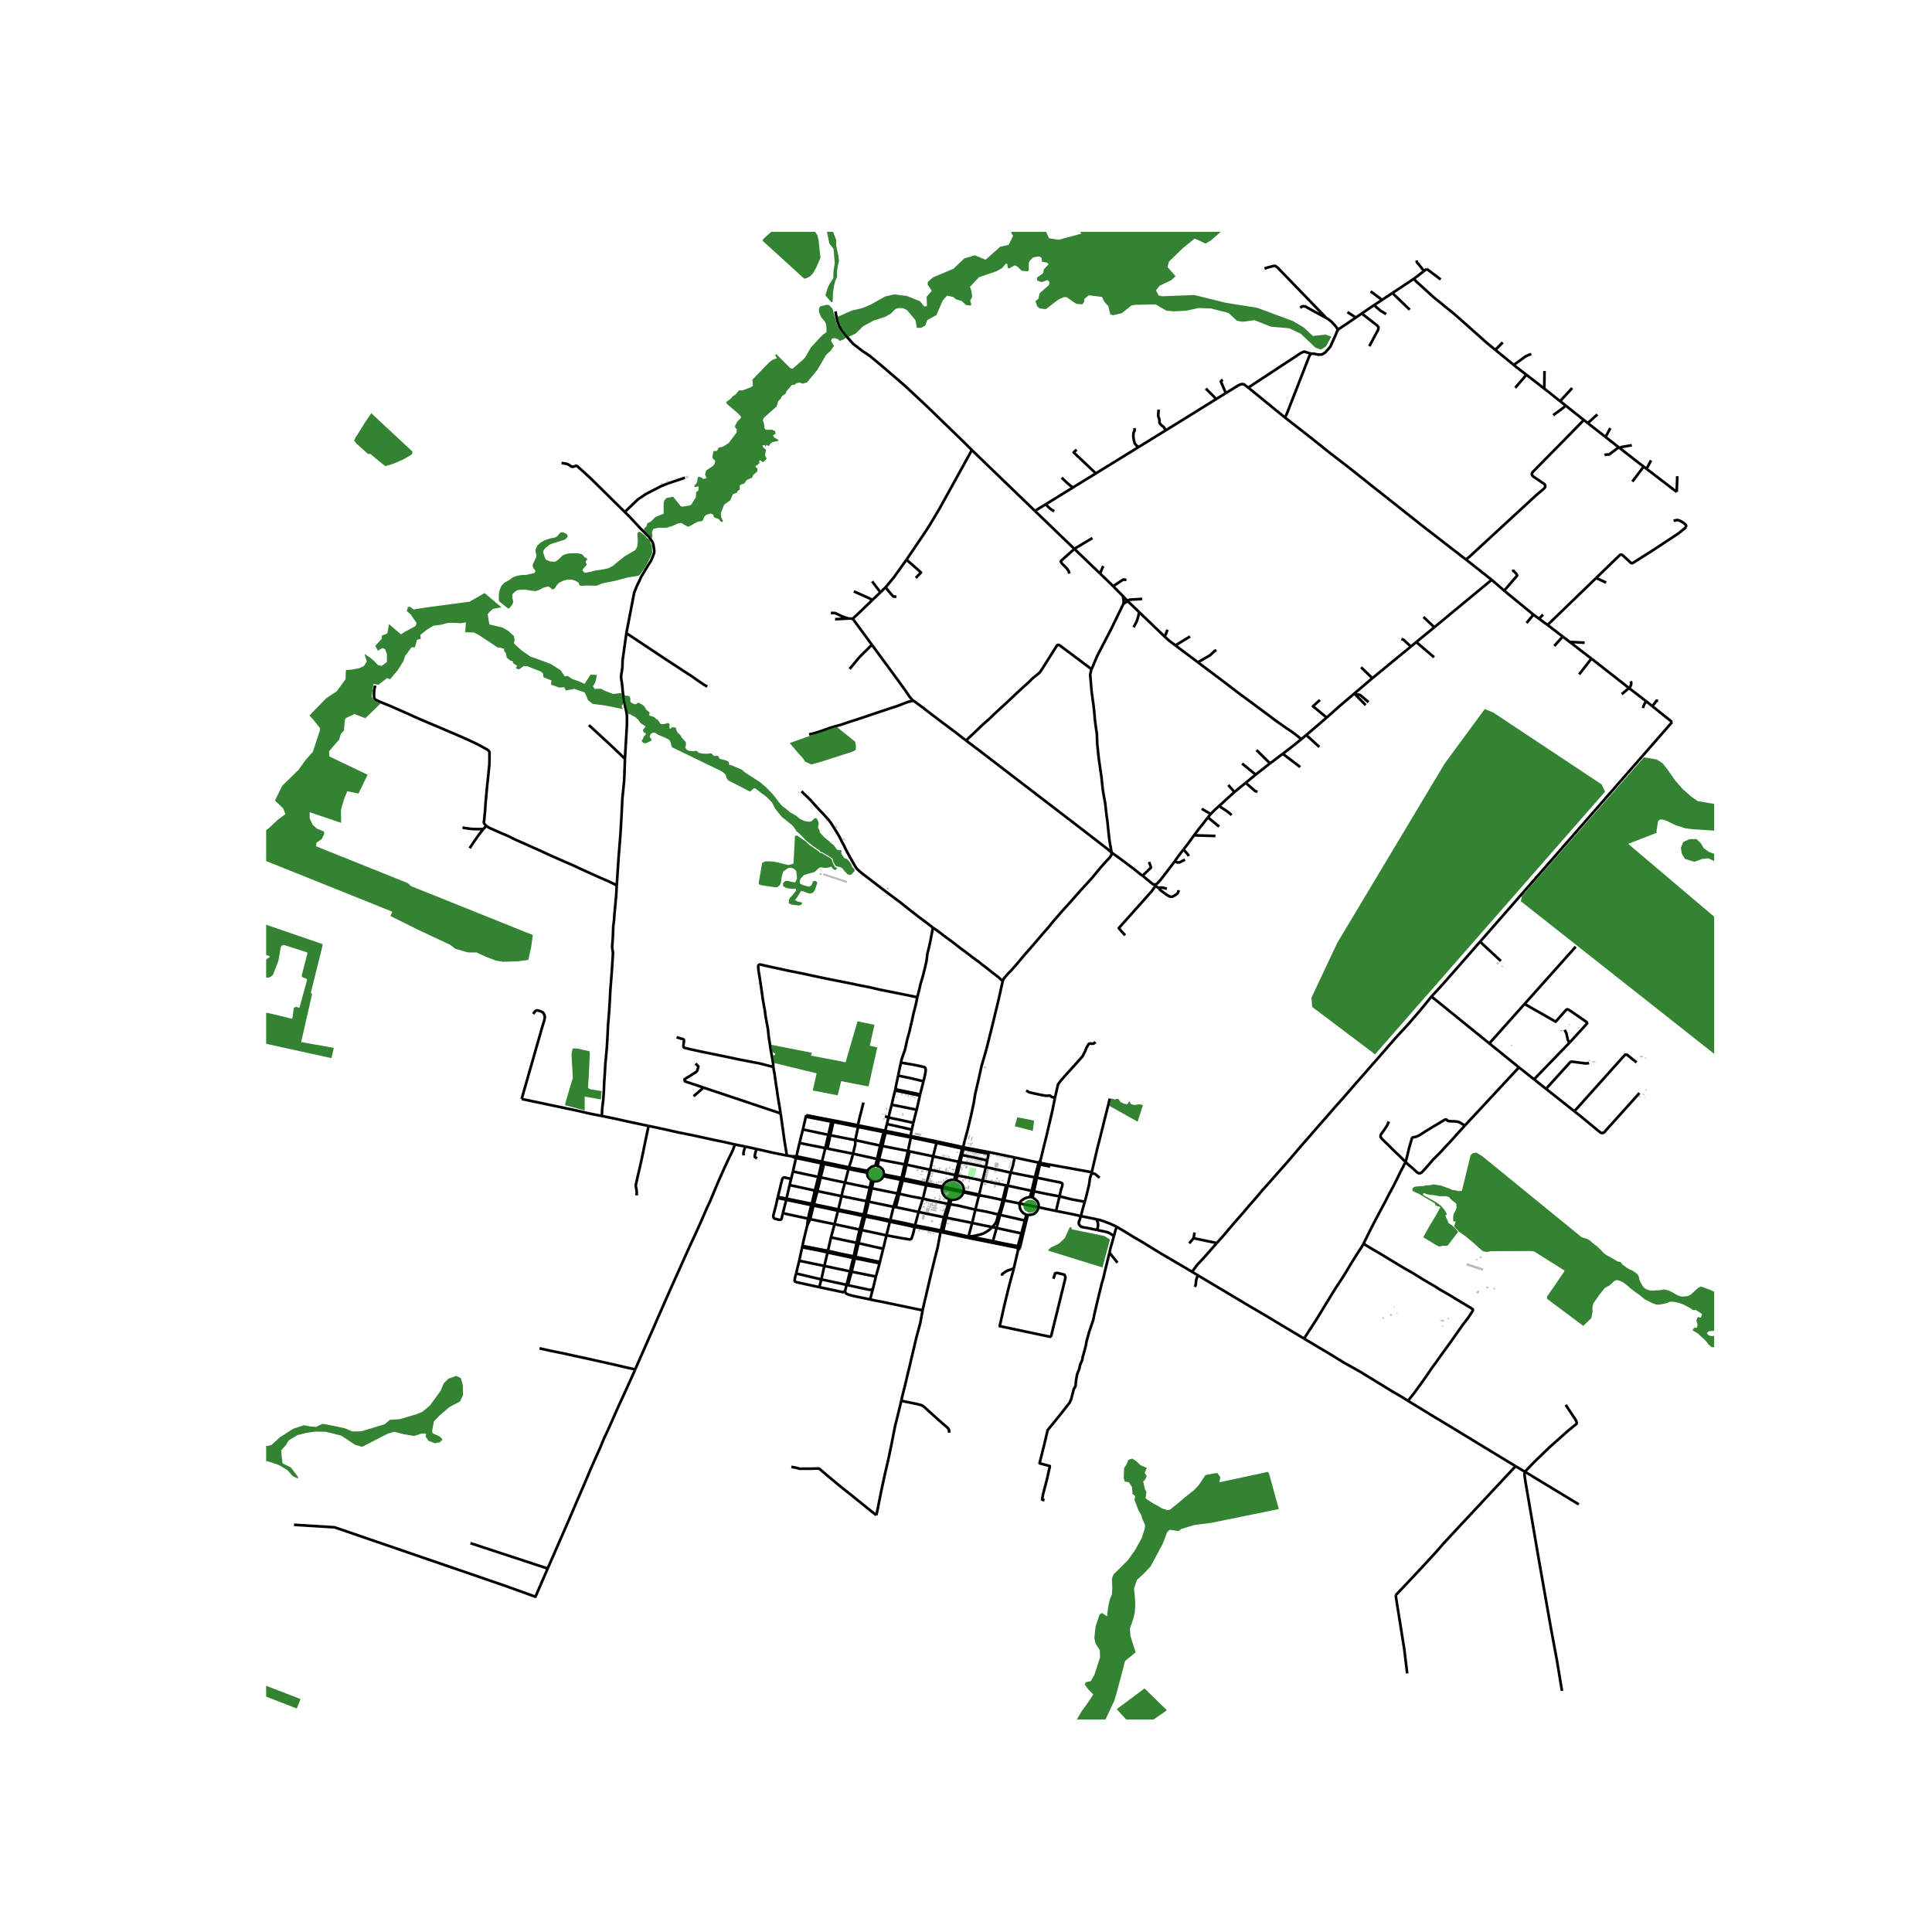 <svg xmlns="http://www.w3.org/2000/svg" width="960" height="960" viewBox="0 0 720 720"><defs><style>*{stroke-linejoin:round;stroke-linecap:butt}</style></defs><g id="figure_1"><path id="patch_1" d="M0 720h720V0H0z" style="fill:#fff"/><g id="axes_1"><path id="patch_2" d="M99.184 640.8h539.632V86.4H99.184z" style="fill:#fff"/><g id="LineCollection_1"><path d="m415.122 460.649.034-.118.504-1.93.497-1.415M408.67 454.397l1.192.253 1.257.406 2.644.994 1.625.76.769.376M444.233 473.96l-2.25-1.341-5.157-3.022-3.631-2.133-2.119-1.272-4.917-3.037-3.7-2.159-3.187-1.968-3.115-1.842M444.233 473.96l2.264 1.355M453.446 463.262l-2.582 2.945-2.37 2.683-2.218 2.358-2.043 2.712M486.013 498.87l5.013 3.007 3.276 1.94 1.48.883 5.286 3.25 5.566 3.103 7.984 4.879 3.428 2.115 4.58 2.682 2.09 1.319M564.806 546.412l-8.75-5.317-17.854-10.852-5.237-3.139-3.3-2.034-4.949-3.022M508.123 463.512l3.06 1.847 2.506 1.46 1.073.626 6.48 3.943 2.17 1.297 2.682 1.504 2.346 1.437 2.106 1.319 4.097 2.373 1.802 1.176.98.545 1.866 1.072 2.131 1.282 1.297.796 2.45 1.453 3.108 1.872.56.412.089.2-.065.264-.24.45-1.225 1.901-2.306 3.037-2.483 3.508-1.666 2.388-1.617 2.24-2.083 2.86-2.242 3.154-1.345 1.827-1.986 2.933-2.579 3.612-2.114 2.904-2.259 2.844M588.371 560.643l-20.086-12.165M273.866 426.51l3.84.767M236.732 510.338l1.882-4.341 1.473-3.287 1.754-4.031 1.57-3.523 1.497-3.464 4.885-11.121 7.392-16.457 1.97-4.209 1.713-3.81 1.586-3.626 1.001-2.315 1.09-2.284 1.297-3.089 1.433-3.464 1.506-3.427 1.393-3.11 1.153-2.491 1.779-3.627.76-2.152M241.705 419.596l5.75 1.217 5.341 1.208 5.798 1.165 7.183 1.562 4.229.87 3.86.892M353.364 448.65l.722.144M353.364 448.65l-1.574 4.981M343.938 446.683l2.787.663 6.639 1.305M353.364 448.65l.376-1.74M368.572 429.369l-.149.638M368.572 429.369l9.53 1.983M368.572 429.369l-9.413-1.782M358.768 427.47l-9.616-2.09M358.768 427.47l-.185.574M358.768 427.47l.318-.517M358.768 427.47l.391.117M324.265 484.275l1.903.401 1.906.35 15.754 3.29M350.508 459.131l-1.077 5.783-1.037 4.057-1.182 4.783-3.173 13.578-.21.985M335.866 521.997l.64-2.676.85-3.33 1.017-4.386.656-2.579.408-1.872.465-1.96.76-3.154.898-3.818.969-3.567.435-1.645.864-4.693M351.79 453.631l.854.164M351.79 453.631l-9.455-1.966M351.79 453.631l-1.14 4.938M350.508 459.131l.875.163M350.508 459.131l.143-.562" clip-path="url(#p96331bf357)" style="fill:none;stroke:#000"/><path d="m340.861 457.266 5.312.966 4.335.9M402.807 453.198l.74-2.83.701-2.513M406.726 437.348l-.555 1.928-.313 2.255-.64 2.624-.513 2.108-.457 1.592" clip-path="url(#p96331bf357)" style="fill:none;stroke:#000"/><path d="m394.847 445.85 4.732 1.157 4.67.848M291.758 452.12l9.355 2.024M289.79 446.455l-.716 3.203-.453 1.667-.336 1.3-.117.676.157.54.303.278.646.192.593.148.645.13.467-.064.254-.28.127-.463.398-1.662" clip-path="url(#p96331bf357)" style="fill:none;stroke:#000"/><path d="m293.037 447.123-.459 1.72-.82 3.277M358.583 428.044l.456.117M358.583 428.044l-.594 2.26M358.583 428.044l-9.581-2.113M357.288 432.966l.57.125M357.288 432.966l-1.238 4.946M347.75 430.932l4.62.995 4.918 1.04M357.288 432.966l.7-2.663M289.79 446.455l3.247.668M289.79 446.455l.086-.417M368.423 430.007l-.5 2.457M368.423 430.007l-9.384-1.846M314.918 481.144l.602-2.31M305.32 479.698l8.859 1.867.74-.421" clip-path="url(#p96331bf357)" style="fill:none;stroke:#000"/><path d="m324.265 484.275-1.745-.388-1.886-.379-1.754-.365-1.545-.346-.985-.28-.569-.218-.296-.166-.253-.154-.086-.126-.228-.709M305.835 438.768l1.249-4.99M305.835 438.768l-.854-.167M305.835 438.768l9.065 1.96M305.835 438.768l-1.23 5.12M351.269 442.215l-.141.503M351.269 442.215l-5.961-1.221M359.127 443.975l-.392-.086-7.227-1.625-.24-.05" clip-path="url(#p96331bf357)" style="fill:none;stroke:#000"/><path d="m355.57 439.685-1.1.025-1.053.296-.928.545-.734.755-.486.909M301.944 454.353l-.831-.21M301.944 454.353l9.063 1.869M301.944 454.353l1.218-5.07M301.944 454.353l-1.098 2.296M301.113 454.144l-.267 2.505M301.113 454.144l1.232-5.05M294.824 439.36l-1.041-.239-.774-.18-.572-.122-.36.014-.273.108-.27.434-.482 1.831-.54 2.355-.636 2.477M289.876 446.038l3.23.652M380.081 465.202l.12-.598M379.177 465.036l.66.149.244.017M380.081 465.202l-.665.606M319.949 463.303l-.716-.133M319.949 463.303l1.16-4.893M329.14 465.37l-3.453-.755-5.738-1.312M319.949 463.303l-1.184 5.071M299.042 464.311l.497-2.279.806-3.381.501-2.002M296.622 431.557l.18-.632M296.622 431.557l-1.113 5.024M296.622 431.557l3.383.68 6.13 1.313M296.622 431.557l-1.714-.647M299.042 464.311l-.109.51M308.546 466.133l-1.334-.236-8.17-1.586M325.521 440.247l1.081-.014 1.058-.28 1.027-.745.542-.882M324.688 440.057l.828.105.005.085M325.521 440.247l-.642 2.581M329.23 438.326l.116-.641M329.23 438.326l6.53 1.355M316.785 473.79l.59.137M316.785 473.79l-9.578-2.004M316.785 473.79l-1.265 5.045M316.785 473.79l1.223-4.995M337.163 433.925l.633.103M337.163 433.925l-9.58-1.816M337.163 433.925l-1.2 5.062M337.163 433.925l1.218-4.983M320.362 458.241l-9.355-2.02M320.362 458.241l.747.17M320.362 458.241l-1.129 4.93M320.362 458.241l1.319-5.054M296.802 430.925l1.157-4.966M296.802 430.925l-1.894-.015M306.316 432.926l-4.549-.97-4.965-1.031M322.985 447.652l.77.173M322.985 447.652l-9.373-1.89M322.985 447.652l-1.112 5.016M322.985 447.652l1.128-5.002M297.856 469.84l9.35 1.946M297.856 469.84l-1.166 4.753M298.933 464.821l-.837 3.84-.24 1.179M322.41 453.335l.124-.538M322.41 453.335l5.055 1.013 4.154.936M322.41 453.335l-1.3 5.075M322.41 453.335l-.73-.148M304.98 438.6l-1.28 5.086M295.509 436.58l4.968 1.074 4.504.947M304.98 438.6l1.155-5.05M322.534 452.797l1.22-4.972M322.534 452.797l-.661-.13M322.534 452.797l9.265 1.918M316.357 435.052l-.136.598M317.911 429.952l-.672 2.521-.882 2.58M316.357 435.052l-4.06-.876-5.045-1.047" clip-path="url(#p96331bf357)" style="fill:none;stroke:#000"/><path d="m323.418 436.245-.99-.065-1.954-.39-4.117-.738M323.418 436.245l-.142.275-.123.5M326.264 434.259l-.318.234-1.065.281-1.102.838-.361.633M341.622 413.57l1.177-5.252M340.374 418.437l.59-2.375.658-2.492M332.321 411.663l.975.236 1.62.319 3.61.726 3.096.626M333.896 449.896l-.907-.15M333.896 449.896l1.217-5.019M342.335 451.665l-5.38-1.15-3.059-.619M317.911 429.952l8.968 1.976M317.911 429.952l-9.556-1.906M318.729 424.904v1.569l-.818 3.479M335.113 444.877l1.301-5.006M335.113 444.877l-.6-.103M343.938 446.683l-4.452-.826-4.373-.98M303.162 449.283l.147-.485M303.162 449.283l5.14 1.048 3.992.892M303.162 449.283l-.817-.189M303.7 443.686l.905.203M303.7 443.686l-9.442-2.053M303.7 443.686l-1.166 4.933M326.41 475.735l1.39-4.944M326.41 475.735l-1.033 4.34M326.41 475.735l-9.036-1.808M382.49 455.01l-.569-.168M382.49 455.01l.576-2.213M382.49 455.01l-1.178 4.843M327.033 434.563l-.769-.304M327.033 434.563l.55-2.454M329.346 437.685l.063-.348-.196-.974-.411-.704-.775-.688-.994-.408M298.933 464.821l5.572 1.076 2.892.612 1 .252M319.79 419.973l.26-.553M319.79 419.973l-1.061 4.93M319.79 419.973l9.527 1.925M319.79 419.973l-9.23-1.868M316.002 478.952l-.482-.117M316.002 478.952l1.372-5.025M325.377 480.075l-.179.278-.244.2-.307.118-.541-.006-.556-.089-7.548-1.624M307.252 433.129l-.936-.203M307.252 433.129l-.168.648M314.9 440.728l1.321-5.078M314.9 440.728l9.213 1.922M313.612 445.762l.561-2.47.727-2.564M318.164 468.218l-.156.577M318.164 468.218l-4.81-.975-4.808-1.11M318.164 468.218l1.07-5.048M318.164 468.218l.601.156M339.449 423.908l9.553 2.023M339.449 423.908l-.105-.537M339.449 423.908l-1.068 5.034M339.449 423.908l-9.415-1.842M303.31 448.798l1.295-4.91M303.31 448.798l-.776-.179M312.435 450.729l-4.558-.987-4.568-.944M308.397 466.76l.149-.627M308.397 466.76l-1.19 5.026M308.397 466.76l9.611 2.035M327.9 470.311l-9.135-1.937M327.9 470.311l1.24-4.941M327.9 470.311l-.1.48M312.294 451.223l.141-.494M312.294 451.223l-1.287 4.999M312.294 451.223l5.073 1.017 4.314.947M334.512 444.774l-9.633-1.946M334.512 444.774l-1.523 4.971M334.512 444.774l1.249-5.093M323.755 447.825l1.124-4.997M332.989 449.745l-4.603-.962-4.631-.958M338.973 429.075l-.592-.133M347.75 430.932l-5.477-1.15-3.3-.707M338.973 429.075l-1.177 4.953M321.11 458.41l9.247 1.963M324.688 440.057l-.575 2.593M323.153 437.02l-.01.495.246.976.583.826.566.445.15.295M319.233 463.17l-9.543-2.021M313.612 445.762l-9.007-1.873M313.612 445.762l-1.177 4.967M380.202 464.604l-.879-.17M380.202 464.604l1.11-4.75M324.265 484.275l1.112-4.2M306.094 476.787l1.113-5.001M306.094 476.787l-.775 2.911M306.094 476.787l9.426 2.048M306.094 476.787l-9.404-2.194" clip-path="url(#p96331bf357)" style="fill:none;stroke:#000"/><path d="m316.221 435.65 4.253.862 2.68.507M316.221 435.65l-9.137-1.873M317.374 473.927l1.237-4.988M329.14 465.37l1.217-4.997M318.765 468.374l-.154.565M346.629 435.937l-3.443-.737-5.39-1.172M337.796 434.028l-1.182 5.11M321.873 452.668l-.192.52M321.873 452.668l-3.521-.745-5.917-1.194M318.611 468.94l9.188 1.85M318.611 468.94l-.603-.145M305.32 479.698l-8.18-1.797-.805-.259-.233-.378.107-.694.088-.54.393-1.437M381.312 459.853l-.656-.199M332.989 449.745l-1.19 4.97M320.05 419.42l-.339-.085M320.05 419.42l9.844 2.002M307.084 433.777l-.949-.227M302.345 449.094l.189-.475M293.037 447.123l1.266.29 4.765.987 3.277.694M302.534 448.62l-4.66-.957-4.769-.973M306.316 432.926l1.255-5.063M306.316 432.926l-.181.624M324.879 442.828l-.766-.178M309.69 461.149l1.317-4.927M309.69 461.149l-1.144 4.984M331.619 455.284l.18-.569M331.619 455.284l-1.262 5.089M331.619 455.284l5.48 1.135 3.762.847M318.729 424.904l9.287 2.026M318.729 424.904l-9.283-1.828M340.861 457.266l-.524 2.392-.223.689-.21.662-.231.604-.468.289-.672-.066-.725-.121-.725-.122-1.465-.236-5.26-.984M341.001 456.657l-3.934-.872-5.268-1.07M350.65 458.57l-2.604-.544-3.363-.664-3.682-.705M350.65 458.57l.843.166M339.344 423.371l-9.45-1.949M339.344 423.371l.452-2.394M339.344 423.371l9.808 2.01M338.38 428.942l-9.548-1.865M364.888 445.213l1.263-5.223M364.888 445.213l-5.761-1.238M364.804 445.592l.056-.203.028-.176M364.888 445.213l.88.336M329.346 437.685l6.617 1.302M300.441 415.59l-.124.572M300.441 415.59l19.27 3.745M342.799 408.318l.103-.473M333.586 406.395l4.554.93 4.659.993M346.629 435.937l1.121-5.005M346.629 435.937l-1.321 5.057M356.05 437.912l-4.536-.965-4.885-1.01M335.963 438.987l-.114.433-.088.261M335.963 438.987l.651.151M359.05 444.319l.077-.344M359.05 444.319l3.227.691 2.527.582M351.128 442.718l.268.047 7.321 1.497.333.057" clip-path="url(#p96331bf357)" style="fill:none;stroke:#000"/><path d="m354.481 447.085.855.04.845-.124.797-.286.715-.433.6-.56.46-.665.297-.738M386.404 438.918l-.749-.136M386.404 438.918l1.161-4.956M394.847 445.85l.568-2.513.425-1.246.104-.87-.116-.206-.177-.155-.452-.18-.88-.18-2.435-.48-3.748-.781-1.732-.321M386.404 438.918l-1.09 5.057M351.128 442.718l-.048 1.046.27 1.018.566.909.819.728 1.005.49M351.128 442.718l-5.959-1.019M326.879 431.928l.704.18M326.879 431.928l-.615 2.33M326.879 431.928l1.137-4.998M364.804 445.592l-1.31 5.204M364.804 445.592l.965-.043M343.938 446.683l1.231-4.984M343.938 446.683l-1.603 4.982M336.614 439.138l8.694 1.856M336.414 439.871l.063-.294.137-.439M385.655 438.782l-8.991-1.795M385.655 438.782l-1.165 5.004M385.655 438.782l1.437-5.495M345.308 440.994l-.139.705M293.105 446.69l1.153-5.057M293.105 446.69l-.068.433M331.122 416.456l-1.311-.422M331.122 416.456l-.59 2.418M340.374 418.437l-4.228-.92-5.024-1.061M332.321 411.663l-.674 2.564-.525 2.229M299.22 420.905l9.502 2.02M299.22 420.905l1.097-4.743M299.22 420.905l-1.261 5.054M353.74 446.91l.366.103.375.072M347.75 430.932l1.252-5.001M342.902 407.845l-9.223-1.905M344.152 402.965l-.3 1.177-.384 1.491-.566 2.212M349.002 425.93l.15-.55M370.037 462.545l1.362-4.903M370.037 462.545l-3.059-.628-5.477-1.069M379.323 464.433l-5.186-1.012-4.1-.876M333.68 405.94l-.094.455M334.722 400.851l-.568 2.607-.475 2.482M387.697 433.397l-.605-.11M387.697 433.397l19.168 3.454M387.697 433.397l.07-1.005M387.697 433.397l-.132.565M330.034 422.066l-.14-.644M330.034 422.066l-.717-.168M330.034 422.066l-1.202 5.011M297.959 425.96l9.612 1.903M329.317 421.898l-1.301 5.032M329.317 421.898l.577-.476M372.047 452.607l.667.145M363.494 450.796l4.02.737 4.533 1.074M369.82 457.278l.535-.609.5-.617.335-.558.122-.272.247-.818.488-1.797M373.657 447.199l-.729 2.955-.881 2.453M354.481 447.085l-.395 1.71M328.016 426.93l.816.147M375.539 441.855l-.557-.084M384.49 443.786l-4.475-.95-4.476-.98M376.664 436.987l-.372 1.522-.753 3.346M374.273 447.36l.913-3.986.353-1.519" clip-path="url(#p96331bf357)" style="fill:none;stroke:#000"/><path d="m334.722 400.851 4.74.975 4.69 1.14M335.752 396.001l1.985.33 1.524.269 2.083.383 1.93.413.849.21.542.187.272.447.04.65-.087.716-.133.686-.13.635-.117.603-.358 1.435M367.411 434.978l3.467.73 4.774 1.073 1.012.206M378.102 431.352l-.577 2.941-.861 2.694M335.76 439.681l.654.19M366.151 439.99l1.26-5.012M366.151 439.99l8.831 1.781M356.768 438.052l3.956.76 5.427 1.178M336.414 439.871l8.755 1.828M340.861 457.266l.14-.61M380.656 459.654l-9.257-2.012M380.656 459.654l-1.333 4.78M380.656 459.654l1.265-4.812M361.5 460.848l-.57-.05M369.82 457.278l-.223.224-.544.508-.395.332-.632.433-.546.374-.563.311-.564.272-.958.321-1.488.34-.941.212-1.465.243M379.323 464.433l-.146.603M330.532 418.874l9.264 2.103M330.532 418.874l-.638 2.548M328.832 427.077l-1.249 5.032M367.411 434.978l.512-2.514M357.857 433.091l3.059.502 4.564.944 1.931.441M381.921 454.842l-9.207-2.09M381.921 454.842l.562-2.133M372.714 452.752l1.56-5.391M372.714 452.752l-1.315 4.89M363.494 450.796l-6.326-1.49-3.082-.512M354.086 448.794l-1.442 5.001M371.4 457.642l-1.58-.364M339.796 420.977l.578-2.54M362.301 455.741l-4.012-.826-5.645-1.12M352.644 453.795l-1.15 4.94M384.49 443.786l.824.189M384.49 443.786l-.62 2.273M359.127 443.975l.035-.883-.19-.865-.407-.8-.599-.69-.758-.542-.876-.362M351.493 458.736l9.436 2.062M351.493 458.736l-.11.558M294.258 441.633l.566-2.273M374.273 447.36l-.616-.161M379.932 448.488l-1.494-.316-4.165-.811M342.335 451.665 341 456.657M363.494 450.796l-1.193 4.945M295.509 436.58l-.685 2.78M332.321 411.663l.607-2.683.658-2.585M335.752 396.001l-.54 2.45-.49 2.4M300.317 416.162l9.548 1.848M378.102 431.352l8.99 1.935M373.657 447.199l1.325-5.428M365.769 445.549l3.771.773 4.117.877M362.301 455.741l3.908.848 3.61.689M393.557 451.275l5.959 1.194 3.291.729M408.87 458.38l-2.075-.42-1.618-.347-1.57-.25-.784-.259-.473-.45-.28-.5-.064-.413.088-.457.256-.67.457-1.416M408.67 454.397l-.754-.16-3.078-.63-2.031-.409M394.847 445.85l-4.165-.774-5.368-1.101M385.314 443.975l-.492 2.312M362.301 455.741l-1.372 5.057M379.177 465.036l.239.772M360.77 461.307l16.146 3.249 2.261.48M394.847 445.85l-1.29 5.425M382.483 452.71l.583.087M379.932 448.488l.032.904.216 1.139.476.805.723.783 1.104.59M309.865 418.01l-1.143 4.914M309.865 418.01l.695.095M359.039 428.16l.12-.573M359.039 428.16l-.549 2.29M308.722 422.924l-1.15 4.94M308.722 422.924l.724.152M387.087 449.918l3.731.796 2.74.56M356.768 438.052l-.718-.14M356.768 438.052l1.09-4.96M356.768 438.052l-.436 1.78M357.857 433.091l.633-2.641M387.087 449.918l-2.675-.56-.689-.11-3.79-.76" clip-path="url(#p96331bf357)" style="fill:none;stroke:#000"/><path d="m383.87 446.06-1.292.286-.91.373-1.22.862-.516.907M384.822 446.287l-.338-.13-.614-.098M310.56 418.105l-1.114 4.97M307.571 427.863l.784.183M356.332 439.833l-.377-.091-.385-.057M387.087 449.918l-.05-1.19-.442-1-.82-.805-.953-.636M383.066 452.797l1.269-.12.973-.267 1.066-.921.48-.99.233-.58M308.355 428.046l1.091-4.97M355.57 439.685l.48-1.773M406.865 436.85l-.139.498M413.61 409.418l-.52 2.1-1.514 5.97-.617 2.544-2.034 8.026-2.06 8.793M281.987 428.217l1.865.416 4.34.995 5.054 1.01M294.908 430.91l-.317-.059-1.345-.214M290.901 414.922l.207 1.358.632 4.51.577 4.165.929 5.682M524.412 623.625l-1.057-8.872-3.235-20.235M564.806 546.412l-22.744 24.363-2.386 2.58-1.938 2.092-2.403 2.785-6.006 6.514-9.21 9.772M568.285 548.478l-.444-.268-3.035-1.798M508.123 463.512l-.36.675-.665 1.084-1.786 2.726-2.354 3.819-1.874 3.139-1.705 2.653-1.618 2.425-1.562 2.513-1.77 2.89-1.842 3.05-2.073 3.39-2.78 4.26-1.721 2.735M446.497 475.315l1.565.937 6.374 3.818 5.702 3.39 3.783 2.272 7.789 4.567 6.262 3.774 4.861 2.889 3.18 1.909M566.067 397.783l-20.184 21.7M566.067 397.783l5.622 4.453M566.067 397.783l-11.034-8.94M533.462 371.37l21.57 17.474M453.446 463.262l.165-.188 2.283-2.535 2.49-2.948 1.185-1.415 1.618-1.828 2.403-2.734 1.905-2.278 2.563-2.926 2.442-2.904 2.179-2.425 2.907-3.28 1.858-2.115 2.73-3.08 2.331-2.75 2.026-2.388 4.076-4.658 3.196-3.693 2.242-2.506 3.34-3.876 3.29-3.679 4.333-5.004 2.515-2.853 6.414-7.319 5.894-6.781 5.094-5.528 4.084-4.732 3.14-3.833 1.313-1.636M551.57 350.956l-9.876 11.288-4.725 5.351-3.507 3.775M586.722 414.143l2.893 2.292 6.31 5.218.642.479.56.132.496-.147.457-.36.593-.738 7.856-8.712 4.436-4.953M414.275 317.726l-.113.94-.63.944-1.216 1.288-1.241 1.386-.874.979-3.218 3.884-2.48 2.743-1.777 1.923-3.702 4.203-3.095 3.415-3.266 3.763-1.793 2.202-2.63 3.02-2.826 3.329-4.065 4.645-2.194 2.622-2.183 2.52-1.44 1.45-1.49 1.762-.368.919M359.086 426.953l.372-1.615 1.233-4.6 1.218-5.144.993-4.614.49-3.145 1.307-5.623 1.127-5.087.728-2.457 1.025-3.589 1.073-4.23 1.459-5.9 2.07-8.588 1.493-6.698M347.694 345.74l1.602 1.087 1.73 1.305 1.786 1.375 1.765 1.257 1.466 1.127 1.697 1.331 2.155 1.585 1.521 1.164 1.614 1.25 2.014 1.463 1.533 1.224 1.298.976 1.894 1.526 2.394 1.81 1.51 1.443M418.663 225.027l1.583-1.022M418.461 222.118l.306 1.877-.104 1.032M406.8 249.4l2.07-4.91 5.077-9.761 4.716-9.702M418.461 222.118l-3.41-3.439M418.461 222.118l1.785 1.887M204.099 584.548l-4.55 10.512-11.431-4.12-63.425-21.757-15.132-.934M204.099 584.548l-28.769-9.454M236.732 510.338l-.665 1.51-1.938 4.29-1.561 3.441-1.61 3.457-1.61 3.611-1.361 3.117-1.498 3.324-1.433 3.058-1.386 3.383-1.449 3.184-2.106 4.782-1.41 3.346-1.297 3.058-2.347 5.41-1.529 3.588-1.53 3.55-.977 2.257-2.45 5.593-4.476 10.251M201.063 502.482l3.78.855 5.198 1.039 4.203.943 4.622.995 4.764 1.061 4.717 1.054 5.037 1.18 3.348.729M377.804 472.719l-.137.589-1.523 5.572-1.703 6.953-1.725 7.661-.185.711 18.818 3.973.402-.362 5.162-20.972.16-.898-.417-.915-2.678-.663-.768.177-.64 2.005M393.109 409.314l.92-4.038.272-1.163.829-1.13 1.559-1.848 3.657-4.004 1.091-1.234 1.95-2.178 1.042-2.036.57-1.445.533-.838.264-.39.319-.125.216.037.26.009.28.014.453-.014.32-.09.236-.164.32-.41M224.287 415.896l4.653.937 5.293 1.186 7.472 1.577M237.244 445.496l.064-1.105-.144-1.268-.192-.833-.036-.38.012-.25.092-.483.629-2.823 1.177-5.07.897-4.26.753-3.686.656-3.118.553-2.624M194.403 409.557l20.69 4.356 4.701 1.091 4.493.892" clip-path="url(#p96331bf357)" style="fill:none;stroke:#000"/><path d="m229.837 330.061-.209 3.745-.648 6.892-.145 2.307-.28 2.034-.176 4.386-.232 3.156-.032.494.064.375.16.996.072.493.008.642-.312 4.946-.368 4.916-.265 3.302-.208 4.018-.264 4.312-.4 4.85-.177 3.685-.248 4.496-.28 3.14-.313 3.303-.176 3.338-.248 3.509-.096 2.595-.232 3.611-.425 3.737-.12 2.557M232.836 190.815l1.99 1.964 3.876 4.188 2.025 1.978.801.803.276.277.48.67.402.606.477.726.36 1.085.167 1.13.146 1.139-.085.769-.3.765-.382.994-.498 1.133-.94 1.455-2.673 4.444-.713 1.592-.845 1.698-1.074 2.716-2.89 15.013M232.898 282.797l.014-.43.416-6.944.289-4.998.048-3.51-.128-1.017-.16-.922-.441-1.828-.417-2.064-.128-.847-.328-2.67-.168-1.975-.313-2.167-.136-1.29.232-1.652.272-1.8.07-2.577 1.416-10.146M263.582 255.868l-1.324-.746-2.282-1.558-1.913-1.355-10.376-6.774-14.251-9.475M232.836 190.815l-12.738-12.572-4.508-4.1-.577-.495-.441-.027-.666.236-.656.112-.504-.202-.446-.374-.912-.493-2.12-.371M406.8 249.4l-.173.412-.352 1.615.207 2.381.353 4.128.625 4.512.352 2.964.16 2.226.416 3.303.377 2.528.144 3.84.2 1.858.32 3.148.61 4.217.432 2.993.496 4.673.409 2.5.48 2.565.377 3.398.496 3.708.4 3.944.36 3.125.786 4.288M359.995 275.96l4.1 3.075 37.03 28.403 11.678 9.016 1.472 1.272M425.802 326.348l-1.048-.73-2.015-1.634-3.634-2.743-2.82-2.08-2.01-1.435M330.052 218.863l-1.945 1.866M337.813 208.6l-4.654 6.503-3.107 3.76M334.084 222.368l-1.163-.058-.972-1.07-1.057-1.265-.84-1.112M362.181 167.727l23.504 22.681M311.409 116.049l.073.828.65 2.976.795 2.003.785 1.222 1.73 2.26 2.443 2.743 3.393 2.65 2.896 1.922 4.324 3.591 8.73 7.52 7.815 7.285 14.015 13.566 3.123 3.112" clip-path="url(#p96331bf357)" style="fill:none;stroke:#000"/><path d="m337.813 208.6.135-.19 6.63-9.806 1.859-2.853 3.78-6.363 11.964-21.661M385.685 190.408l14.68 14.124M385.685 190.408l4.089-2.52M478.883 155.611l-13.685-11.161M488.548 131.808l-.574.823-8.381 21.472-.71 1.508M546.331 208.529l-16.28-12.59-12.292-9.75-5.551-4.373-9.53-7.586-7.496-5.766-6.892-5.524-9.407-7.329M498.682 122.954l-.4.52-.393 1.032-2.106 4.682-1.93 2.205-1.17.705-1.345.08-1.793-.38-.997.01M465.198 144.45l19.685-12.95 1.154-.471 2.511.779M526.884 103.913l-7.99 5.294M526.884 103.913l3.632-2.787M557.254 130.378l-2.915-2.385-12.256-10.88-7.605-6.159-1.052-.953-5.569-5.042-.973-1.046M576.743 232.903l18.078-17.492M576.743 232.903l5.64 4.33M576.743 232.903l-3.184-2.315M571.464 229.066l2.095 1.522M571.464 229.066l-2.555 3.095M560.569 220.117l.476.41 4.48 3.67 5.939 4.869M623.154 269.081l-29.25 33.49M623.154 269.081l-7.511-6.01M555.897 216.084l4.672 4.033M555.897 216.084l-9.566-7.555M555.897 216.084l-21.361 17.677M484.973 275.476l1.83-1.55M478.048 280.92l3.024-2.332 3.901-3.112M446.418 246.816l9.284 6.977 5.541 4.24 3.628 2.668 2.306 1.703 2.547 1.895 2.434 1.798 2.915 2.204 2.387 1.688 1.754 1.239 2.274 1.515 2.018 1.522 1.467 1.21M425.802 326.348l2.69 2.219 1.183.964.592.088.352-.015M437.82 320.942l-1.336 1.78-1.473 1.95-.978 1.248-1.342 1.762-.954 1.063-.377.424-.428.314-.313.121M431.912 330.872l-.527-.163-.517-.523-.249-.582M419.312 348.556l-1.264-1.364-1.098-1.312 5.74-6.436 6.471-7.253 1.09-1.534.368-1.053M433.83 237.052l-9.315-8.947M438.032 240.514l-2.36-1.774-1.842-1.688M435.102 234.684l-.725 1.848-.547.52M456.825 146.502l4.755-2.935 1.118-.435.869.087 1.631 1.23M590.24 156.52l1.48 1.158M583.323 151.026l2.04 1.62 4.877 3.874M546.331 208.529l1.105-.886 25.186-23.21 2.699-2.277.46-.546.08-.34-.044-.445-.24-.41-4.232-2.864-.38-.475-.101-.454.124-.401.444-.561 13.747-13.95 5.06-5.19M341.864 371.642l.825-3.302.336-1.555.433-1.408.608-2.123.633-2.573.568-2.469.145-1.12.096-.774.056-.693.609-2.425.632-2.89.609-3.28.28-1.29" clip-path="url(#p96331bf357)" style="fill:none;stroke:#000"/><path d="m298.716 294.884.94.984 1.222 1.117 1.337 1.341 1.281 1.453 1.795 1.983 1.433 1.49 1.265 1.392.873.951.825 1.128 1.221 1.902.905 1.47.508.86.613 1.076.785 1.595.525.988.436.785.453 1.043.892 1.652.83 1.492 1.04 1.847.589 1.047.733 1.161.976.947 1.214 1.01 2.182 1.654 1.482 1.14 2.11 1.625 1.317 1.024 2.787 2.102 3.82 2.837 3.26 2.588 3.443 2.69 4.12 3.11 1.766 1.372M198.716 377.87l.457-.678.44-.46.277-.133.352-.052.465.1.777.247.476.2.348.22.293.358.344.759.12.656-.224 1.15-.76 2.475-7.678 26.845M335.866 521.997l1.406.342 1.525.291 1.638.336 1.325.28.921.24.449.1.476.183.54.34.54.441.99.921 1.57 1.426 1.481 1.338 1.47 1.297 1.481 1.297 1.277 1.098.43.453.243.424.092.494-.04.634M326.582 564.667l.41-1.836 1.378-6.928 1.425-6.632 1.362-5.866 1.105-5.277 1.33-6.78.92-3.655 1.082-4.414.272-1.282M288.185 397.625l-.08-1.312-.433-2.676-.432-2.3-.313-2.137-.456-2.926-.288-2.846-.457-2.41-.432-2.358-.249-1.998-.296-1.592-.512-2.904-.32-2.425-.401-2.691-.385-2.639-.416-2.433-.104-1.06-.056-.852.036-.221.136-.188.256-.177.157-.044.312.036 1.95.454 4.72 1.028 3.308.722 2.475.487 4.188.855 1.994.45 3.884.818 4.044.833 4.397.87 2.73.538 2.595.552 4.309.848 3.9.9 4.308.862 4.284.855 5.326 1.098" clip-path="url(#p96331bf357)" style="fill:none;stroke:#000"/><path d="m335.752 396.001.173-.987 1.31-3.729.873-3.906.809-2.926.849-3.663.753-3.435.768-2.963.577-2.75M325.1 223.614l-6.067 5.821-.93.811-.143.443" clip-path="url(#p96331bf357)" style="fill:none;stroke:#000"/><path d="m324.921 240.285-6.53-8.889-.431-.707M316.191 230.52h.922l.847.169M420.246 224.005l4.27 4.1M425.657 223.202l-4.63.283-.474.18-.307.34M400.364 204.532l9.584 9.192M400.364 204.532l6.754-4.017M398.52 213.749l-.295-.973-.634-.895-.803-.856-.972-.934-.489-.8.108-.29 3.509-3.152.96-.836.46-.481M359.995 275.96l3.171-2.97 3.291-3.148 2.139-1.872 2.827-2.699 4.292-3.936 2.987-2.838 2.555-2.337 2.41-2.204.985-1.01 2.803-2.286 1.017-1.504 4.428-7.026 1.082-1.695.4-.133.617.258 11.801 8.84M340.387 261.1l.516.382 3.427 2.522 2.908 2.263 4.02 3.045 4.717 3.515 4.02 3.134M245.926 181.413l.488-.253 2.466-.988 6.367-2.138M245.926 181.413l-5.246 2.71-2.98 2.007-4.864 4.685M387.767 432.392l.945-3.914 1.426-5.748 2.042-8.765.929-4.65M382.424 406.41l1.14.661 2.368.545 2.07.428 1.713.311h.803l.633-.077.36.116.275.33.317.156.36.04.443.096.203.298M545.883 419.482l-2.692 2.952-2.121 2.396-2.443 2.601-1.69 1.858-2.707 2.705-2.098 2.417-1.714 1.917-.628.611-.333.217-.424.107-.364-.051-.405-.188-.637-.552-1.129-1.062-1.129-.944-1.01-.855-.544-.46" clip-path="url(#p96331bf357)" style="fill:none;stroke:#000"/><path d="m545.883 419.482-1.238-.78-.809-.477-.697-.224-1.06-.118-1.054.004-.957-.081-.384-.085-.245-.11-.148-.145-.144-.162-.216-.1-.2-.007-.28.085-.481.273-1.946 1.194-1.762 1.024-1.85 1.12-1.705 1.055-1.27.84-.652.394-1.082.457-.692.159-.377.033-.228.107-.2.235-.2.657-.889 3.08-.76 3.184-.542 2.057M508.123 463.512l.072-.135 1.146-2.293 1.129-2.284 1.561-3.074 1.778-3.368 1.458-2.77 1.009-1.837 1.49-2.94.792-1.423.713-1.356 1.297-2.543 1.425-2.955.978-1.791.388-.859.209-.232.131-.177.116-.324" clip-path="url(#p96331bf357)" style="fill:none;stroke:#000"/><path d="m517.581 417.975-.617 1.385-.572.896-.757 1.139-.749 1.006-.288.483-.112.412.004.288.136.35.264.328 1.17 1.209 1.313 1.23 2.138 2.16 1.882 1.758 1.045 1.04 1.061 1.072.316.42M360.93 460.798l-.16.51M232.898 282.797l-.082 2.622-.208 5.5-.673 6.722-.369 7.475-.384 6.384-.64 7.932-.705 10.63M181.209 307.764l1.042.699 3.34 1.504 3.788 1.614 2.643 1.312 4.933 2.182 5.229 2.352 3.628 1.68 2.715 1.187L211 321.37l2.603 1.128 2.835 1.334 3.836 1.74 3.139 1.408 3.46 1.51 2.202 1.048.76.523M467.948 288.674l5.356-4.188M467.948 288.674l-5.067-4.12M464.236 291.73l1.365-1.116 2.347-1.94M444.994 311.301l7.964.239M441.038 316.597l1.698-2.17 2.258-3.126M450.151 304.614l-1.27 1.662-2.06 2.6-1.827 2.425M290.901 414.922l-.274-1.804-.753-4.444-.384-2.757-.208-1.217-.256-1.761-.312-2.3-.529-3.014" clip-path="url(#p96331bf357)" style="fill:none;stroke:#000"/><path d="m252.148 386.539 1.505.479.46.11.39.096.203.122.12.158.085.163-.065.715-.176 1.4.032.295.104.229.4.22 2.243.538 3.332.737 9.305 1.902 5.798 1.224 7.384 1.415 4.917 1.283M360.77 461.307l-9.387-2.013M324.921 240.285l10.593 14.422 1.97 2.743 1.249 1.858 1.145 1.415.509.377M301.526 273.705l2.435-.597 2.739-.907 2.53-.906 1.666-.51 2.587-.722 3.339-1.128 2.323-.737 3.315-1.105 4.044-1.38 2.995-.98 1.626-.553 3.54-1.164 3.5-1.364 2.222-.552M181.209 307.764l-.45-.45-.37-.503-.064-.565.152-.885.103-1.337.232-2.267.111-2.099.265-2.989.252-2.766.318-3.037.369-3.562.233-2.226.055-2.895-.011-1.83-.206-.461-.387-.386-.538-.33-1.088-.584-1.199-.67-1.749-.907-1.761-.826-3.372-1.522-3.6-1.553-2.387-1.004-2.34-1.018-4.017-1.683-3.504-1.505-2.806-1.246-1.57-.722-2.59-1.143-3.444-1.519-2.434-.987-1.953-.798-1.319-.626-.488-.353-.214-.39-.05-.422-.004-.728-.002-.382.028-1.19.385-1.895M181.209 307.764l-1.054 1.205M408.87 458.38l.311-1.239.04-.663-.103-.892-.448-1.189M413.466 466.822l.432-1.876.761-2.642.463-1.655M408.87 458.38l2.778.582.921.213 1.057.428 1.496 1.046M379.416 465.808l-1.612 6.911M359.086 426.953l.073.634M387.767 432.392l-.675.895M358.49 430.45l4.14.814 5.293 1.2M358.49 430.45l-.501-.147M568.285 548.478l-.164.631.064.936.209 1.563 4.98 29.041 4.598 26.057 2.242 12.07 1.89 11.362M583.497 523.552l2.218 3.375 1.434 2.115.392.918.052.353-.047.244-.145.206-.781.593-.777.642-1.545 1.267-7.063 6.279-5.598 5.438-3.352 3.496M607.086 256.417l6.377 4.909M607.086 256.417l-14.013-10.975M607.086 256.417l-2.71 2.283M607.663 253.926l.25.436-.055.873-.307.667-.465.515M593.904 302.572l-42.333 48.384M586.722 414.143 605.6 393.07l.4-.058.4.103 3.492 2.815M586.722 414.143l-10.554-8.359M576.168 405.784l9.027-9.973.272-.117.368-.045 5.014.649.88-.044.465-.133M576.168 405.784l-4.48-3.548M571.689 402.236l13.442-13.884M585.13 388.352l-.448-.118-.384-.648-.577-2.595-.64-1.18" clip-path="url(#p96331bf357)" style="fill:none;stroke:#000"/><path d="m568.165 374.145 11.584 6.6 3.908-4.393.448-.236.641.265 6.6 4.541.128.472-6.343 6.958M568.165 374.145l19.048-21.321M568.165 374.145l-13.132 14.699M559.344 358.16l-7.773-7.204M321.778 410.887l-.32 1.283-.223.912-.279 1.129-.432 1.578-.405 1.732-.195.873-.213.94M277.706 427.277l.516.102 3.765.838M282.129 431.696l-.846-.525.018-.593.13-.643.22-.814.336-.904M277.12 430.578l-.055-.846.166-.864.257-.796.218-.795M261.957 405.241l-6.68-2.234-.194-.76.777-.536 1.36-.804 1.164-.76.874-.536.583-.58.437-1.565-1.068-1.117M294.914 546.654l1.472.271 1.692.44 1.545-.034h2.797l2.797-.067 2.759 2.337 2.429 2.031 2.65 2.201 2.244 1.795 2.023 1.59 3.35 2.71 2.612 2.133 3.298 2.606M290.901 414.922l-28.944-9.68M258.476 408.547l2.705-2.334.677-.603.099-.369M316.626 249.296l3.69-4.425 2.379-2.369 2.226-2.217M219.46 270.23l4.142 3.812 3.339 3.074 3.297 3.113 2.66 2.568M311.215 230.764l4.517-.243h.46M309.638 228.443h1.506l.865.386 1.728.846 2.454.846M328.107 220.729l-3.007 2.885M328.107 220.729l-3.096-4.062M341.305 215.36l1.915-2.02-2.21-1.977-3.197-2.764M318.192 220.385l2.98 1.327 1.506.678.896.384.747.39.779.45M180.155 308.969l-.342.39-1.268 1.596-1.733 2.451-1.775 2.684M172.365 308.408l1.431.266 2.243.274 2.065.043 2.05-.022M413.466 466.822l2.98 3.744M389.258 559.099l-.883-.237.294-1.795 1.656-6.4.736-3.42.147-.372v-.541l-2.318-.61-1.472-.406 1.766-7.077 1.251-5.283 4.858-5.96 3.274-4.198.626-1.321.957-3.758.647-1.126.224-2.163.385-2.237.8-2.026.28-1.353.161-.435.136-.402.236-.424.22-.526.116-.44.174-1.067.217-.623.258-1.014.385-1.4.34-1.367.184-1.216.945-3.398.913-2.733.417-1.18.272-.832.368-1.924.785-3.368.336-1.415.505-2.108.504-2.041.609-2.52.617-2.042.576-2.52.769-3.148.737-2.985.2-.866M446.497 475.315l-.337.559-.352 1.09-.129 1.12-.095.826-.289.678M409.767 438.938l-1.546-1.355-.239-.135-.257-.068-.294-.017-.369.017-.336-.032M453.446 463.262l-8.617-1.817M444.83 461.445l-1.646 1.925M444.83 461.445l.334-2.13M434.854 331.21l-1.634-.414-.608-.059-.7.135M439.167 331.721v.409l-.169.564-.36.428-.528.37-.612.37-.571.291-.465.059-.549-.117-.888-.487-.951-.642-.676-.544-.655-.467-.218-.162-.455-.473-.158-.448M428.216 321.223l.753 2.056-3.167 3.07M454.333 308.044l-4.182-3.43M451.196 303.349l-3.35-1.943M450.151 304.614l.32-.396.725-.869M454.516 300.189l-2.115 1.931-.57.605-.635.624M460.022 295.194l-3.247 2.926-1.437 1.343-.822.726M458.995 303.734l-.437-.38-.316-.268-.55-.42-.679-.498-.737-.49-.729-.48-.606-.414-.461-.335.036-.26M441.038 316.597l-.384.49-1.582 2.074-.637.877-.615.904M441.625 320.431l-.585.206-.58.304-.72.376-.513.09h-.502l-.613-.308-.292-.157M460.022 295.194l-2.27-2.649M464.236 291.73l-2.247 1.832-1.82 1.5-.147.132" clip-path="url(#p96331bf357)" style="fill:none;stroke:#000"/><path d="m442.972 319.083-.22-.576-.847-.982-.867-.928M387.565 433.962l3.82.793M373.437 475.414v-.514l.642-.538.92-.617.836-.358 1.2-.411.77-.257M563.945 212.262v.508l.442.305.699.78.32.642-4.837 5.62M486.803 273.926l4.873 4.444M494.395 267.41l-2.847 2.48-4.745 4.036M478.048 280.92l-4.744 3.566M478.048 280.92l6.51 4.928M438.032 240.514l8.386 6.302M438.032 240.514l5.472-3.323M530.47 229.937l4.066 3.824M534.536 233.76l-6.724 5.527M511.421 252.756l14.365-11.804M511.421 252.756l-4.188-4.082M504.726 258.459l6.439-5.492.256-.21M505 258.74l3.927 4.024M505 258.74l-.274-.281M509.995 261.672l-3.179-2.72-1.815-.212M468.623 295.11l-.93-.35-3.457-3.03M468.243 279.507l5.061 4.979M504.726 258.459l-1.913 1.63-3.866 3.282-3.083 2.759-1.47 1.28" clip-path="url(#p96331bf357)" style="fill:none;stroke:#000"/><path d="m491.895 260.87-2.578 2.335 5.078 4.205M424.248 166.648l9.998-6.16M424.248 166.648l-15.85 9.765M422.724 159.524l.169.778-.465 1.012-.084 1.362.169 1.129.338 1.4.676.818.72.625M527.812 239.287l-2.026 1.665M527.812 239.287l6.634 5.65M584.97 239.22l8.103 6.222M584.97 239.22l-2.587-1.987M584.97 239.22l5.584.304M522.268 238.12l.809.308 2.71 2.524M582.383 237.233l-3.142 3.498M573.559 230.588l1.496-1.543M593.073 245.442l-4.574 5.883M615.643 263.07l-2.18-1.744M617.939 261.13l-.676.02-.529.817-.57.7-.521.404M612.345 263.888l.063-.525.359-.876.696-1.161M409.948 213.724l3.934 3.774 1.17 1.181M419.787 216.128l-.791-.119h-.46l-2.686 1.779-.59.406-.208.485M409.948 213.724l1.172-2.752M453.314 242.286l-.725.36-1.618 1.54-4.553 2.63M422.445 233.782l1.058-1.946.32-.855.448-1.563.244-1.313M408.398 176.413l-8.547 5.267M401.232 167.588l-1.126 1 8.292 7.825M399.851 181.68l-10.077 6.209M395.651 178.019l.706.678 1.153 1.09 1.249 1.092 1.092.8M392.892 190.54l-1.117-.67-.729-.582-.777-.76-.495-.64M453.256 148.706l-.23-.236-.729-.76-2.937-2.905M456.825 146.502l-3.26 2.012-.309.192M434.246 160.487l7.119-4.386 11.891-7.395M455.711 141.526l-.478.305-.258.339 1.85 4.332M431.784 152.65l-.17 2.39.291.76.194.806v.983l.631.805.923.715.389.581.204.797M612.543 173.904l1.07.819M612.543 173.904l-4.226 5.572M603.687 167.031l6.902 5.377 1.954 1.496M591.72 157.678l6.62 5.179M591.72 157.678l3.573-3.224M594.821 215.41l8.897-8.608.4-.133.393.082 3.339 3.06.3.084.329-.078 7.724-4.888 9.321-6.148 2.523-2.072.392-.304" clip-path="url(#p96331bf357)" style="fill:none;stroke:#000"/><path d="m623.7 194.06 1.395-.273.887.234 1.057.583.76.584.466.428.174.79M507.49 116.833l-2.206 1.51M512.175 113.659l-1.481.982-3.204 2.192M510.315 129.007l3.298-6.15.126-.855-.465-.662-5.784-4.507M603.332 166.755l.355.276M598.34 162.857l2.823 2.208 2.17 1.69M597.975 169.641l.486-.223.728-.045h.534l1.02-.804 1.942-1.43.647-.384M594.821 215.41l3.723 1.706M598.34 162.857l1.772-3.305M575.51 144.838l.086-6.572M581.407 149.503l-4.38-3.482-1.517-1.183M568.845 139.677l2.896 2.222 3.769 2.939M624.862 183.347l.206-5.883M613.614 174.723l10.965 8.391.283.233M505.284 118.342l-3.663 2.507-2.65 1.732-.289.373M494.32 118.547l.593.326 1.281 1.003 1.666 1.829.822 1.25M494.32 118.547l-7.992-4.392h-.961l-.833.53M568.845 139.677l-4.154 4.854M564.142 136.013l1.104.902 3.599 2.762M608.123 165.931l-3.933.67-.503.43M613.614 174.723l1.695-3.16M583.323 151.026l-1.916-1.523M578.851 154.727l3.846-2.841.423-.467.203-.393M557.254 130.378l6.888 5.635M557.254 130.378l2.788-2.775M581.407 149.503l4.503-4.894M570.693 131.961l-.93.273-1.352.661-4.269 3.118M518.894 109.207l-3.83 2.538M518.894 109.207l6.488 6.215M530.516 101.126l1.19-.913M527.973 97.062l.042.661.55.623.887 1.09.803 1.05.261.64M515.063 111.745l-2.888 1.914M515.063 111.745l-4.283-3.17M505.284 118.342l-3.126-2.022M516.57 117.06l-2.07-1.246-1.69-1.44-.635-.715M471.273 100.101l.993-.373 1.196-.305 1.15-.305.635-.033.846.61 18.227 18.852M531.706 100.213l5.185 3.932" clip-path="url(#p96331bf357)" style="fill:none;stroke:#000"/></g><g id="PatchCollection_1"><path d="m-3.322 485.32.397 23.025.954 1.204.853 15.662 1.017.546 4.635.771.206 1.774.225 1.179 2.088 1.112-.571 2.398-.927.32-3.059.567-1.071 1.084-.933 2.418 2.458.624.085.858-.508 1.248-3.9.468-1.695-.312-1.187 1.872-1.95 8.035.848 1.715 2.12 2.887-1.696 1.17.17 3.042-.763 2.496-2.797 6.63-1.696.702-1.465.663.084.936.449.897-.593.546h-1.696l-1.166.534-.217 2.51-1.16 4.834-2.034 2.496-4.07-.99-.507-.937-.939-.426-2.876 1.518-2.023-.821-2.927.2-1.912-.881-2.293-.214-.763-.624-2.294-.498-1.69.265-2.289-.547-1.356-.077-1.95-.937-1.016-.468-1.696.468-10.545-.624-1.101.313v.546l1.186.935 8.985 1.248 3.476-.156 2.543.469 3.56.468 1.271.858.34.78 2.204.468 3.136.312 2.458.39h2.712l2.035-.235 1.102.547 2.034.156 2.289-.156.509.701.847 2.886-.932 3.51.115 3.419-1.07 7.341-.133 1.29-4.285-2.191-1.396.287-1.229-.446-.753.007-.683.697-.063.99.247.752.932.272-.015.53 3.071 1.239 1.397.105 2.122.774.268 1.064.525.583 2.074.625-.412 1.365-.458.888-1.146-.125-.935.272-.524 1.162 2.042.29 2.45 5.118-.727.739-.28 1.498.335.21-2.301 3.942 8.076 1.902.38-1.536.659-1.767.826-.997 1.446.911.584.661.347 1.127 1.294-.232.451-.835-.497-.937.048-1.233.725-.33-.335-.69.947.11.165-1.373 1.502-1.41L-7.04 615l3.47-4.334-3.389-2.18 2.016-4.113 5.13-.736 7.053-.436 2.034-.976 3.043-1.887 3.203-.648-.16-1.857-1.954.53-2.21-.206-1.73-.884-1.314 1.592.16 1.444-.737.442-2.112.66-4.062-.358-1.56.185-3.857.097-1.825 1.007-1.737-.964-3.12-1.15-2.71-.131-.093-1.612 1.542-1.164 1.463-3.14.867-1.135 3.221.156 2.713 1.092h5.208l2.713.156 3.136.39.678-1.014v-1.56l-1.186-2.262-2.12-.078-2.203-1.17-3.476-.858-3.288-1.404 2.034-5.928-.932-1.248 1.44-3.432 7.969-9.516 1.78-6.423.085-5.537-.085-4.29-.833-1.834 2.02-4.563 1.186-1.95 5.765-2.106 1.27-.313.764 1.56 1.356.313 1.356-1.404 2.459-.39 4.577 1.638 5.001 2.184 5.001 1.638 3.391 1.014 14.16 3.198 3.73-1.014 3.22.078 21.862 7.332 1.95-.078 7.374-9.984 2.883-1.092 3.22.234 4.18 1.404 3.135 1.872 1.95 2.184 2.035 1.014-.085-.78-2.628-3.432-3.052-1.482-.339-2.574-.17-2.262 1.78-2.029 1.018-1.716 3.221-1.95 3.476-.858 3.305-.468 3.73.078 3.306.78 2.628.702 5.047 3.355 2.627.78 9.579-4.915 2.458-.702 3.645.936 3.73.624 2.373-.78 1.357-.156.762.156-.254.936 1.102 1.639 2.373.935 1.865-.39 1.018-1.013-1.018-1.093-2.712-1.248-.17-.858.679-3.588 2.034-2.106 3.73-3.219 3.899-2.028 1.187-2.419-.085-3.665-.763-2.653-1.696-.858-2.966 1.092-1.695 1.716-1.188 2.809-2.204 3.042-1.78 2.418-2.797 2.34-2.288.936-6.188 1.794-3.645.234-1.865 1.638-8.731 2.653-3.306.078-2.797-1.17-3.052-.703-5.255-1.014-2.543 1.17-1.95-.156-2.543-.467-3.984 1.325-5.07 3.264-2.968 2.73-1.356.39-8.307-.935-2.797-1.092-1.95.858-1.865.78-2.373 1.248-2.543.78-.763 1.95-1.441 1.404-1.017.624-5.087-.312-4.068-.936-3.137-.936-3.136.468-2.966-.468-1.188-.858-2.374.234-2.798 1.482-.763.468-11.867-3.51-1.187-1.249-4.492-1.17-2.204-1.091-.34-1.093-3.983-2.574-.763-3.978-.255-2.73-1.356-2.496-3.475-1.56-2.883-.937-3.05-2.34-.17-3.042-3.391-10.72.763-5.46-1.187-10.141 12.63 3.198h.848l2.543-38.24 1.864-1.015.17-1.404-2.373-6.163-1.357-1.248 4.324-36.463 1.002-5.496 1.654-2.63 1.468-1.67.606-1.777-.146-1.715-1.162-1.329-.9-1.313.382-2.19.64-1.625.59-.709 10.572-2.89-1.986-1.769 1.538-2.83 3.203-3.007 1.217-.944 1.282-.295 2.242-3.184 7.88-9.73 1.217-2.535 1.266.516 1.841-.324.69.486.72.015.48-.501-.096-.694-.705-.677.673-.355 1.89-.928 1.25-1.666.768-1.695 5.35-8.713 3.555-4.63 3.492-3.066 5.125-4.54 1.794-1.652 1.633-1.12 2.435-3.48 4.677-7.017 47.985 19.254-.704 1.622 10.442 5.189 11.725 5.484 1.986 1.533 4.74 1.357h3.14l3.908 1.769 3.267 1.238 2.691.471 5.638-.176 3.844-.531 1.089-5.071.576-4.187-45.358-18.222-1.218-1.12-34.211-13.74.192-1.357 1.986-1.357.897-2.005-.128-.766-2.69-1.12-1.474-1.357-1.153-2.36v-2.358l11.723 3.951-.063-4.894 1.153-3.952 1.217-2.948 4.165.884 3.395-7.017-14.287-6.842-.064-1.887 2.659-3.155 1.057-1.12.608-2.065 1.218-1.474.272-3.568.336-.943 3.3-1.564 4.068 1.564 5.67-5.486-2.723-1.356-.609-1.327.705-4.57 1.858.235 3.203-2.477 1.09.472 2.979-3.539 2.05-3.332.544-1.74 2.403-3.332 1.281.03.8-2.831 1.378-.324-.128-1.504 2.53-2.006 2.403-1.415 2.819-.354 2.242-.62 2.37-.088 2.628.148 1.954-.295-.224 3.686 3.139.059 1.73.825 4.997 3.303 2.178 1.475.817.014 1.745.516-.256.575.785 1.018.32 1.666 1.442 1.18.704.014.097.487.256.472 1.393.899-.48.693.288.384.881.22 1.746-1.238 1.28.06 5.127 2.004.752.664.209 1.46 2.946 1.18-.127 1.591 3.107 1.092 1.826-.148.576 1.239 3.107-.62 3.876 1.298.769 1.533.48 1.357 1.827 1.415 4.196.53 2.242.414 4.773.973-.48-1.15.64-.914-.545-3.613-.287-.28-2.948.324-2.85-1.061-1.698-.885-2.371.06-.608-.945.896-1.592.577-2.654-2.403-.118-2.21 3.45-1.793-.854-2.787-.974-1.73-1.15-1.057.207-1.538-2.3-3.716-2.36-3.139-1.179-4.484-1.593-3.204-2.24-2.883-2.655.257-1.4-.257-1.313-2.178-2.005-2.114-1.18-4.87-1.18-.608-3.744.352-.56 1.57-1.46 3.203-.605-6.278-5.308-5.606 3.215-15.92 2.123-4.901.767-1.346-.974-.833.03-.384 1.563 1.41 1.21 2.242 3.272-.481 1.15-3.94 2.094-1.41.944-4.452-3.805-.64 3.48-2.018.767-.097 1.209-2.37 2.654.961 1.799 1.73-1.032.96.442.673 1.799v2.978l-1.954 1.475-1.441-.354-1.313-1.416-1.57-1.327-2.05-1.356.833 2.831-1.025 1.622-1.602.796-2.819.56-2.338.207-.129 3.39-3.267 4.483-4.004 2.683-6.182 6.34 1.617 1.799 2.307 2.92-.08 1.002-2.563 7.814-2.787 3.126-2.499 3.538-6.15 6.016-2.69 5.484 3.074 2.949.833 2.123-2.754 2.005-2.307 2.153-1.12 1.09-1.41.944-.93.944-1.28.059-1.026.412-.192 2.005-1.089-.235-.961.53-2.499 1.71-1.666 3.715-2.498.65-2.755-2.536-2.37 1.238-1.025 1.887.448 1.593-.128 2.3-3.203.707-1.442 3.686-2.178 3.007-1.634 2.477-5.061-.207-2.306 1.298-2.37 3.715-2.115 4.541-1.986 2.978-1.954 4.688-4.004 2.093-.448 2.742-1.218 4.246-4.805 5.027-.913.796-.704 1.622-.016 1.592-.24 1.784-1.042.649-1.393.766-2.034 1.224-.929.442-1.394-.104-1.185.37-2.45 1.105-2.45 2.742-3.508 1.798-3.14.885-2.226-.133-.096.457 1.425.59.64 1.385-.255 1.416-.833.471-1.41-.058-1.281-.413-2.883 1.061-3.844.413-1.025 2.654-2.05-.531-2.435-3.126L7 382.632l-.512-2.83-.673-1.77-1.25-1.473-1.44-.885-2.435-.472-2.019-2.004-.993-1.504.225-2.064.064-.81 1.345-.664.048-.826-1.457-.015-.705-1.105-.304-.796-3.828-1.887-.77-.015-.768-1.843.56-1.49.305-.898 1.618.28 2.29.766 1.506.28 2.706.355-.016-2.743-4.196-.339-.513.767-.784-.207-1.33-.633-.784-.988-.817-1.002-1.474-1.651-1.137-.989-1.554-1.164-1.521-1.12-1.922-1.548-2.386-1.74-1.554-.914-.961-.914.336-1.814-3.796-2.093-1.537-.81-1.234-.428-.849-.428-3.811-.265-.529-.737-2.274-1.091-1.41-1.946 1.89-2.27 1.121-1.976-.064-2.713.08-1.562.337-1.976.224-1.18-.737-1.37-2.162.648-2.45.575-1.682.266-1.01-1.136-.352-.663 1.634-.958.512-.796-2.033-2.212-2.05-2.639-1.01-1.917-.208-1.96-.48-.517-.465-.471-3.476-.472-.56.737 1.025.87.48 1.99 1.522 2.094 1.473 1.562.817 1.106.369 1.445-.529.825-1.217 1.814.208 1.164.577 1.195 1.745 1.769 2.547 1.828 2.002.752 1.186.457-.096 1.975-.994 1.504-1.473 6.31-5.734.207-4.036.059 1.633 1.857h4.005l2.594 2.507 3.908-3.303 2.018-.384 1.826.59 2.306 2.035 4.838 3.317 1.97.914 3.043 1.268 2.77 1.09 2.291 1.976.849 1.091 1.377.973.85.044 1.008 1.696.24 1.135.273 1.931-1.554 1.312-1.458 1.534-.031 1.547.384 1.475-.496 1.164 1.073.9.704.81 1.826-1.209.881.178.785-.841 1.201-.575.785.929.48 1.238.257.826 1.345.722-.096 1.032-.96.133-.482.899h1.378l.192 1.18.833 2.093-1.666 1.09.673 1.298 2.723 1.09.929.443 2.402.03 2.498 1.12.93 4.157 1.121 1.828 2.114 4.305-2.499.118-17.618-.06 1.666 2.418 17.042 2.772 2.242-.178 4.74-.825 7.496-3.184 1.394.662 2.402 3.81.176 1.787-1.514.835-1.59-.114-.09 3.246 1.365 1.681.874 1.313-1.677-.17-.966 1.98-1.992.328-3.9 3.121-1.82.199-1.992.115-.849 1.714.169 2.107.509 2.497.678.702.763 1.248v1.794l-.593.858-.424 3.277 1.186.234.679 2.73-.085 11.235-1.356 5.85.339 3.746-.085 1.638-2.12.39-.423 3.042.254 3.494-3.002 2.105 1.818 2.105-1.613 3.514.424 1.014 1.271 1.872.848 1.404-1.441.468-1.78.468-3.815 2.419-1.016 2.302-.213 4.954-1.144 1.559-2.12-.858-1.95-4.525-3.729-4.134-2.458-1.639-5.51-3.51-1.187-.859-4.462-2.354-3.495-1.605-3.492-.884-4.9-.648-5.318-.119-3.332-.53-6.759-.65-5.061.797-6.663.973-5.99-.118-6.439-1.592-13.133 1.828-8.873-2.506-2.306.59-5.382 2.594-3.043.737-3.652.649-5.254 2.063-4.9 1.651-4.678 1.592-5.957 1.09-6.984.502-10.891 1.562.448 2.507 9.034-.62 9.161.148 6.92-.62 6.278-1.12 9.065-5.69 14.895-.265h30.208l18.482-.236 18.195-.176 1.921 1.308 2.628 2.107 2.967 1.404 2.712.468 2.967 1.17 2.288 1.404 2.035 1.873 2.111 4.092 2.75 3.295zM45.387 243.054l-14.222-13.21L47.693 213.8l8.97 5.898 1.922 2.005.513 1.534v3.066zM153.742 168.316l-15.375-14.332-2.467 3.627-1.346 2.27-2.018 3.068-.577 1.21.866 1.15 4.324 3.863h.865l4.132 3.421 1.505 1.12 3.012-.913 3.683-1.593 3.172-1.888zM422.954 577.765l2.498-4.48 1.153-3.597.129-1.356-.962-2.122-.576-1.828-.961-1.592-.897-2.476-.576-1.297.32-1.473-1.025-.767-.192-2.594-1.153-1.769-1.538-.294-.385-1.18.129-3.831.897-1.356.704-1.71 1.41-.472 1.666 1.061 1.345 1.357 2.434 1.06-.769 1.828.77 1.238-.77 1.533-.576.413.64 2.889.577 1.002-.32 2.417.897.648.833.56 1.601.973 1.474.766 1.281.826 2.082.648.93-.177 3.202-2.594 2.947-2.475 2.82-2.24 1.73-1.828 1.665-2.476.833-1.297 3.395-.649 1.09-.059 1.088 1.533-.384 1.886 18.067-3.89.448.648 3.652 13.206-25.114 5.129-6.407.825-4.869 1.474-.897.767-3.395-.472-.96.943-1.645 4.32-4.474 8.355-2.595 2.771-2.563 2.358-1.025 3.124.449 5.188-.128 3.36-.513 2.476-1.345 3.891.192 2.83 1.922 6.072-3.972 3.241-.833 3.361-2.242 8.376-.833 2.889-3.984 8.489 1.217 2.004-4.484 14.678-2.307 5.779-1.025 4.361-.667 3.997 1.41 4.126 4.1 6.366 9.994 12.968 8.841-.412 1.41.353 1.345 1.592 3.268.236 7.175-3.862 5.381-2.622 6.215-2.77-.449-1.887 2.115-1.886-3.524-4.775 2.562-1.473 1.026 2.004 2.178-.826.768.354 1.474-.412 4.677-.944 8.264-.47 12.11-6.367 2.434 5.776-5.446 2.3-3.332 2.121-4.164 1.002-1.473-1.178-2.307 1.237-1.538 1.592 2.179 4.48-2.499 2.299-3.46-5.659-6.598 6.012-6.118 5.482-1.025-.737-1.282.62-1.377.176-6.375 2.004-.448.56-4.197 1.827-1.986.265-1.089-.058-3.844-.472-3.843-.766-2.852-.413-2.658.412-12.685 4.598-5.895 3.655 1.026 11.434 6.022 13.676-73.676 15.796-1.762 5.54-2.018.943-.897 4.244.77 2.902-.033.486-1.057-.677-4.741-2.874-1.89-.53-1.49-.073-1.137-.31-1.473-1.076-.945-1.606-.897-.736-1.137-.501-5.062-5.143-5.413-3.33-1.73-2.653-.865-1.915.93-1.238 1.633-1.002 19.892 7.603 4.453-4.656 2.563-16.916 4.933-6.896 4.965-3.066 13.55-5.481 4.933-2.947 3.844-2.77 1.857-2.122 3.204-5.836 10.25-10.964 1.282-2.593 1.153-1.592 1.41-1.886 1.793-2.652 1.922-.59.769-1.12 4.896-10.068 1.921-4.48.129-1.296-2.499-1.474-2.07-.656-2.339 1.355-1.665-.471.885-1.466.769-.59 1.857.295 1.282.413 1.153-.295 2.114-3.596.448-2.888.449-2.3.769-1.945 2.819-4.48 2.755-4.656 2.178-3.006 2.114-3.178-1.794-1.828-1.41-1.886.45-.884 1.793-.354 1.345-2.299 2.115-6.496-.065-2.712-1.601-2.535-.449-2.063.449-4.211 1.474-4.48.896-.65 1.954 1.269.262-2.634.315-1.847.454-1.925.731-1.789.16-2.387-.16-3.338.577-1.65 2.819-2.772 2.627-2.652zM308.972 53.912l-.211-2.296-1.353-1.907-1.437-.934-1.733 1.09-.507.74 1.352 5.37-.972 1.168-1.057 1.128-2.831.584-1.564.195-1.82-.506-1.184-1.09-1.352-1.712-.972-.35-.55.583h-2.029l-1.056-.155-.719-.429-.845-.584-1.1-.739-1.14-.895h-1.437l-.888.662-.55 1.09.043.739 1.944 2.763 3.466 1.557 1.649.311 1.098.117 1.945.156 1.268.078 1.775.038 1.141.234 1.395.312 2.071.934 1.226 1.167-.042.934.169.7-1.268-.272-.296.467.634 1.13 1.649 1.439.972 1.323.507.74.887 2.802.803 2.88.803 1.907.297 1.673.464 3.926v1.985l.592 1.556.845 4.22.93 1.128.634.935.127 1.05.339 4.3-.466 2.8-.084 2.764-1.48 2.257-.76 1.713-.423 1.479-.254.972 2.198 2.53.507-.234.085-3.074.423-2.88.465-1.83.676-1.478-.025-2.101.296-1.985.423-1.79-.17-1.713-.887-4.17V89.35l-.972-2.452-.676-1.596-.085-3.269-.76-5.261.042-3.153.169-1.985-.212-1.673-.126-.662-2.79-3.269.169-4.476.591-1.167 1.902-2.336.212-.934-.127-1.82zM512.442 392.922l-23.448-17.69-.256-3.42 9.61-20.403 39.977-66.757 14.99-20.405 3.204 1.297 40.362 26.775 1.281 2.712zM261.565 280.819l-1.153-.295-.897-.737-1.217.177-1.185-.06-1.09-.412-.672-.885.288-1.002-.064-1.062-1.506-1.622-.512-1.003-.93-.766-.511-.944-.289-1.032-1.153-.176-.488.213-.153.229-.304.088-.264-.133.056-1.444-.112-.25-.505-.296-1.113.383-1.193.097-.56-.23-.882-1.422-.488-.192-.865-.818-1.642-.509-.216-.184.024-.553.168-.214-.072-.258-1.29-1.12-.52-.944-.552-.627-1.626-.899-.304-.007-.272.11-.233.295-.576.177-1.081-.398-.465-.317-.144-.25-.096-.266.024-.892-.256-.774-.216-.192-1.354-.184-.56-.25-.065.471.513 3.215 1.073 3.36.656.148 1.987 1.032 1.105.974.96 1.356 1.699 1.061-.096.517-.737.84.032.531.256.472.625.236.16.5-.785.826-.4 1.018-.385.427.192.487.385.398.56.132.61-.044 1.553-.752.4-.383-.24-.516-.369-.412-.08-.546.209-.531.384-.428.497-.28.56-.059.544.163.93.663 2.674 1.062 1.442.81.529.9.367 1.578.385.397 18.403 8.905 1.105.93.304.442.273 1.032.608.9 7.945 4.098.4.015 1.201-1.165.56.074 4.181 3.155 2.018 2.02 1.25 2.417 2.13 2.654.416.443 3.876 3.11 1.25 1.681.128.398 1.28 1.032 2.307 2.403 2.723 2.212 2.435 1.592.256.487.769.206.448.339 1.025.486 2.323 1.534.336 1.386.865 1.37 1.65.399.496.25.432.369.641.9.4.28.705.899 1.105.191.513-.236 1.09-1.253-.13-.678-.784-.752-.384-1.017-.817-1.224-.8-.796-.578-.088-.48-.324-.897-1.401-.208-.545.224-.487-.288-.487-.577.104-.592-.118-.497-.34-.93-1.4-1.184-.87-.8-.81-1.41-1.092-1.858-1.99-.145-.885-.544-.943.272-1.578-.112-.545-.464-.988-.353-.428-.624.074-1.202 1.165-1.169.133-1.554-.34-1.569-.737-1.314-1.135-2.434-1.4-1.281-1.121-1.41-1.003-1.297-1.46-2.082-2.8-2.77-2.876-2.275-1.916-5.83-3.774-.85-.826-3.33-1.415-1.554-.531.096-.472-.256-.487-.417-.398-2.867-.78-.512-.989-.545-.206-.545.191-.576-.103-.689-.707-.545-.251-1.153.221zM199.133 213.556l-2.899.663-2.37.132-1.714.399-1.073.442-1.346 1.003-1.761.958-1.153 1.209-.673 1.755-.209 1.062-.064 1.842.129 1.047 3.491 2.802.433-.324 1.009-1.269.352-.914-.336-1.592-.016-1.091.127-.31.77-.796.928-.605 1.17-.176 1.794-.045 2.883.457 1.169.03 1.089-.34 1.505-.81 1.602-.472h.465l.512.265.833.708.592-.015.417-.383.897-1.386.817-.708 1.505-.722 1.57-.428 1.73.118 1.089.354.993.56.352.427.225.753.528.162 2.274-.118 3.332.088.56-.132 1.538-.664 1.089-.28 3.94-.752 4.613-1.238 4.004-.635.592-.339 2.099-3.008 1.777-3.39.529-1.24.16-.5.08-.517-.08-.546-.064-1.784-.416-.633-.256-1.063-.337-.53-.96-.678-.474-.637-.248-.263-1.857-1.298-.561.163-.305.457.177 2.713-.224 2.197-.481.988-.385.398-3.94 2.315-4.308 3.51-1.505.81-2.066.487-2.98.427-1.73.458-2.114.383-.848-.722.047-.487.641-.87.785-.782-.016-.53-.288-.472.032-.531.432-.369.032-.53-1.009-.576-.736-.929-.545-.28-1.218-.206-2.353-.03-1.17.133-1.137.295-.545.207-.592.412-1.666 1.563-.993.576-1.762-.104-1.601-.663-.305-.502-.737-2.212.065-.53.608-.929 1.618-1.342 1.09-.501 4.451-1.357.497-.265.785-.856-.048-.81-.465-.34-1.041-.53-.576-.06-.61.133-1.072 1.342-.721.457-1.746.325-2.242.722-1.506.855-1.169 1.047-.736 1.445.015 1.091.257 1.018.032.649-1.393 2.993.031.722.32.664.61.796.032.413zM-123.92 181.964l-3.948.398-.128 1.673.08 2.375.305.456.48.317 1.193 2.75.569 2.677.68 1.659-.12.295.344 1.385.793 1.998.249 1.505.04.995.248.148.865-.022.865.243 3.54.03 1.129.205.64-.176.585.029 1.473-.457.705-.074 1.433.383.409.37.312.736.336.37 2.435 1.48 1.05 1.571.288 1.025.047 2.293.129.361.592.605.176.538.713 1.187.529.605.368 2.425.24.48 1.274.796.248.56.825.767.32.456 1.073.546.657.7-.032.576-.449.553-.264.766.184 2.655-.344.766-.873.693-2.458.627-1.602-.28-.761.014-1.746-.656-1.249-.7-.48.287-.057.258.841.738.56.936.153.464-.84 1.725-.938.664-.592.147-.193.214-.056.811-.728 2.293.023.826.249.132.52-.132.561-.937.793-.17.192-.213.265-.56.368-.398.064-.826.688-1.239.105-.81.384-.435.849-.111 1.521.715.497-.066 1.009-.494 1.401-.273 1.394.39.576-.059.273.09-.457.302-.064.257.264.074.553-.148.272.052.128.251.753.317.112.523.265.097.384-.392 1.161.392.657.515 1.033 1.15.92.465.425.361.545.914.408.361.305.074.088-.25.408-.362.56.06.433.685.6.59.273.044.256-.103.08-.258.561-.118.16-.273.296-.133.385-.007.232.17.505.818.384.103 1.29-.487.568.096.28-.08.377-.4.504-.176.257.177 1.337-.457.856-.044.706.398.496-.339 1.057-.229.568.06.145.235-.193.767.577.479-.008.885-1.385 1.732-.32 1.254-.777 1.378-.521 1.578-1.25 2.97-.255 1.446.007 1.843-.424 1.584.577 1.15.087.709-.327.744-.393.384-.2.766.04.568-.177.22-1.009.222-.095.324.464.288-.056.258-.273.096-.536-.207-.368.406.032.272.24.679.577.634.272.833.232.22.593.156h1.225l.488.28.297.464.464.399.088 1.326.28.56 1.17.738.617.568.648 1.15.056.545.4.664.137.523-.128.877-.016 1.829-.2.744-.697.583-.169.22v.266l.505 1.806.088 1.055.257.479.6.751.705.546.88.022 1.883.575.48 1.512.464.316 1.338.163.256.154.184.236.089 1.128.648.509.136.324.112 2.89-.264.575.384.36.024.282-.36.493-.056.435-.24.265-.529.273-.056.376-.224.265-1.193.568-.016.376.464.76.048.53.56.265.665.015 1.386-.648 1.065-.045 1.21.716.192.191.6 1.976.193.199.664.302.224.243.24 1.283.24.427.682.59.248 1.74.208.575.704.56.545-.133 4.853-2.107-.208-.9-.192-.501-.593-.074-.449.369-.592.088-.577-.133-.304-.258-.664-.885-.129-.515-.592-.583-.4-.619-.89-1.688-.688-.693-.137-1.577-.352-.473-.336-1.076-.24-.243-.008-1.246-.353-.472.305-1.29.592-1.526.016-.825-.232-.863.272-.95-.168-.222-.56-.199-.473-.317-.432-.9-.713-.508-2.018-1.276-3.115-1.606-.393-.435-.16-.509-.232-.17-.56.126-.225-.177-.112-.929.648-1.784-.183-3.406.111-.789-.071-1.282.111-1.21.24-.788-.064-.31-.304-.766-.464-.694-.4-.427-1.034-.56-.4-1.003-.577-.236-1.105-1.143-.192-.516.273-.25.183-.575.104-.553-.08-.25-.207-.251-.497-.273-.169.22-.296.016-.256-.126-.385-1.4.201-.797 1.217-1.614.272-.774-.12-1.615.216-1.37.017-1.63.336-1.504-.024-2.005.817-1.335.192-.796.208-.199.56-.052.521-.22.576-.679-.207-1.062.8-1.4.289-.037 1.113.317.913-.214.64.11 1.818.045.289-.317.56-1.32 1.401-1.327 2.691-3.59.585-.126 2.643-.058.104.14-.112.213.12.156.288-.03.449-.545.817-.664 4.516-2.78.272-.059.272.074-.28.472.169.221.864-.044.225.155 1.625 1.43.673.79 1.225 1.031.297.442.848.7.169.37.632.5.89 1.04.928.597.713.767.568.044.24-.177.441-.737 1.018-.95.167-.34 1.25-1.342.312-.605 7.176-7.106 4.196-4.719.608-1.062 14.831 14.008 8.2-10.144 24.987-1.062.512.354 2.947 3.42 2.69 1.888-.383-5.308-.513-1.563-1.12-.973-1.282-.649-2.018-2.005-1.506-.826-.993-.855-.224-1.238-.64-1.018-.658-.56-2.146-.93-.624-.604-.545-1.105.128-.62.464-.31.065-.634-1.138-.855-.191-.295-1.186-.044-.945-.693-.224-.501.288-1.077 1.65-2.669 1.425-.899 1.538-1.18.93-1.356 1.104-2.05 1.778-2.492.592.045.465.339.56.236.578.044.528-.163.352-.412.048-.546-.24-.487-.545-.206-.592-.03-.545.163-.56-.192.016-.53.256-.487-.497-.28-.576-.104-.545-.25-.432-.413-.224-.502.08-1.002 1.521-.826.272-.472.369.87.56-.088.353.456.8.045 1.41-1.195 1.265-.471 4.325.25 2.819-1.002 2.242-2.89 1.153-2.301-1.665-2.772.576-4.954 5.19-5.368 4.676-1.593 3.844-.648 3.972-1.593-5.189-4.129 3.267-4.719 6.28-7.727 2.69-3.361 2.242-3.126 1.858-2.478 2.242-3.127-.96-1.297 1.024-2.064.961-1.475-1.537-1.003-.449-1.416-2.37-1.415-2.755 2.536-2.947-2.36-8.009-7.726-3.01-3.953-2.371-1.416-3.203 3.776-5.574-2.36-.32 2.183 2.882 2.3-1.537 2.537-1.346.59-1.729 2.89-6.15 7.078-7.689 9.143-5.06-3.362-2.243-.059-2.499 2.183-1.922 1.828.065 3.421 2.37 6.842-10.443 12.8-8.072 8.788-.232-.45-.072-1.253.144-.634-.144-.641.328-.391 1.41-.796v-1.18l.136-.236.752-.236.216-.177.241-.325.072-.619-.377-1.356.233-.494.072-.553-.145-.236-.287.015-.169.22-.28.053-.56-.148-.441-.693-.28-1.018-.256-.132-.257.14-.08.25.032 1.49-.425.398-.56.118-.529-.214-.44-.693-.272-1.09-.537-.207-.512.191-.256.575-.017 1.224-.544.428-.577-.103-.416-.384-.625-1.489-.833-.737-1.714-.472-.608-.015-.609.088-1.105.487-.16.516.128.516.753 1.976 1.073 1.593.208.487.08 1.061-.208.486-.545.384-1.153.325-.512 1.002.384 2.124 1.217 2.123 1.987 1.12.64.885.641 1.504.064 1.416-.833 1.12-8.008 8.966-.609 1.327-1.89 2.418-.577 1.534-.096 1.828-1.12 2.477.352 1.003 1.12.236-.512.943-1.089.413-.737.826-.224 1.003.801.708-.312.921-.89.9-.768.302h-.728l-1.106-.258-.8.258-.745.693-.545.73-.657.516-.456.148-1.017.833-.569.899-.688.412-1.586.657-2.026.575-2.274-.347-3.564.922-2.21 1.563.232.597-.048.457-.16.811-.61.988-.704.914-1.137.914-.577.09-.544-.208-.657.03-.88 3.082-2.1 2.698-.864.723-1.073.383-.753-.088-1.073.427-3.38-.162-1.185-.104-1.65.369-.96.635-.737 1.208v.9l-.144 1.046-.4.989-.24 2.005-.225.486-.416.384-.561.103-.609-.045-1.537-.722-.881-.693-.737-.207-1.185.06-.56-.104-1.058-.471-1.841-1.652-3.3-1.209-1.153-.31h-.577l-.336.443-.096.53.689.457.24.487-.545.222-.48-.325-1.121-.384-.561.119-.449.339-.24.472-.64.324-.561.118-.224-.487.4-.398.16-.53-.015-.37-1.65 1.358v.176l-.337.457-.576-.088-.513-.25-1.169-1.225-1.01-.398-1.745-.28-.865-.693-.704-.855-.209-1.15.433-.325-.769-1.415.048-.53.608-1.077-.047-.339-.801.162-.16-.236.031-.354.193-.28.56-.133.273-.5-.337-1.033.208-1.666-.064-.738-.736-1.312-1.97-2.625-.465-.353-1.825-.398-.497-.34-.689-.899-.368-1.002-.273-1.342.273-1.224.528-.959-.192-.103-.592.059-.289.472-.577.118-.608-.06-.24-.5.064-.532.528-.412-.208-.767-.32-.398-.449.708-.497-.28-.191-1.062-.753-.811-.273-.516-.48-.457-.769-1.475-1.249-1.18-1.073-.5-.593-.06-1.265.207-1.906.015-.609-.104-2.354.074-.577-.133-.48-.34-.737-1.68-.849-1.386-1.413-5.26-1.326-2.481-.536-3.686zM310.335 128.119l.465.766-1.217 1.829-1.666 1.475-3.395 5.78-3.773 4.543-1.617.478-.921-.346h-.737l-.928.332-.393.406-1.113.14-1.978 2.344-.289.848-1.345.907-.52.995-.914.9-.584 1.961-4.749 4.225-.36.884.424 1.342.153 1.696.512.523 2.362.008 1.082.516.216 1.04-.986.523.457.796 1.522.87-.016.273-.193.192-2.01.398-.873.737-.36.73-.985-.464-.136.516-.28.059-.185-.465-.848.074.248.737 1.073.877-.377 2.043.633 1.378-1.281 1.254-1.282-.752-.303.457.256.472-.866.87-.528.206-.208.472.816.737-.16 1.018-1.521 1.357-.416.958-1.89.796-.962 1.313-1.457.53-.304.56.096 1.151-.897.693-.112.53-1.586.56-.977 2.258-2.274 1.636-1.233 3.14.128 1.549.657 1.371-.305.457-.545-.235-.72-.885-1.65-.635-.336-.486v-.53l-1.041-.443-1.698.516-.785.84-.368 1.15-.577.384-1.361.133-3.283 1.828-.593.015-2.323-1.357-1.185.192-2.146.973-2.114.634h-3.06l-1.89.442-.496 1.342.192 1.401-.224.738-.897-1.062-.993-.93-1.09-1.238.161-.501.849-.723.225-1.047 1.489-.825 1.537-1.578 3.108-1.254v-4.128l.368-1.018.801-.737 2.37-.427 2.867 3.539.577.147 2.834-.457.481-.325 1.682-2.668.112-1.15.016-.782.85-.678v-.413l.127-.87-.288-.266-.785.354-.545-.206.064-.56.481-.31.497-.988.191-1.578.481-.265 1.057.354.337.427 1.09-.074.24-.486-.465-.988.384-1.533 2.499-1.667.673-.87.256-1.076-.882-.811-.191-.502.336-2.138.496-.295.528.177.465-.324.465-1.017 1.601-.34 2.195-1.4 2.915-3.894.096-1.164-.673-.856.032-.53.881-1.638 1.217-1.194.112-.516-1.12-1.239-4.021-3.435-.449-.767 1.794-1.327.673-.855 1.025-.59 1.378-1.652 1.121.088 3.14-1.15.896-.678-.192-2.212 6.246-6.43 1.057-.825 1.826-.797-.64-1.002.352-.531 5.19 5.22.896.324 3.94-3.42.77-.797 2.177-3.775 4.133-4.453 1.697-1.269-.128-2.625-.48-1.209-1.41-1.71-.832-1.977v-1.061l.352-.944 2.466-.62.961.119 1.25 1.297 1.697 5.944 1.33 2.27 1.617 2.138.32.531-.977.723-1.377.428-.464-.634-.721-.163-.64-.265-.93.221-.4.84z" clip-path="url(#p96331bf357)" style="fill:#006400;fill-opacity:.8"/><path d="m526.51-72.606-1.024-.177-1.89.384-3.973-1.593-2.434 8.614-3.492-.443-.993.531 1.377 1.653 1.923.914-1.442 3.334 1.41 1.829-2.755 7.05 2.85 1.71-3.683 11.712 1.313 7.846-11.18 14.661-.16 4.13-.416 1.003-1.762 3.186-3.171 3.215-.128 5.427-2.547 6.18-1.874 2.375-4.708.53-2.147.945-4.997 4.277.032.885-2.787 4.424-.673-.177-1.761 1.15.192.413 1.41-.088-.033.383-3.17 2.891.512 7.11-8.073 6.163-3.203 5.044-.609.354-1.666-1.74-1.12-.354.127 1.033-2.05 2.477 1.153.118.289 1.032-1.922 3.274.577 4.13-.513 2.005-1.954.974-1.57-1.534-3.01.236-4.517 1.681-4.068 2.95-4.165 1.445-1.121 1.504-3.236 2.242-1.12 1.977-10.795 8.612-.93 2.802-1.793.708-2.371 2.3-3.812-1.946-3.46-.531-7.88 4.424 1.474 2.006-8.457 2.3-3.587-.59-1.602-3.48-4.036-.295-2.178-3.362-2.371.826-.96 1.887-3.012 2.36.769 1.18-1.666 3.362-3.14.708-5.444 4.836-4.037-1.651-3.908 1.18-4.036 3.834-7.56 3.185-1.986 1.71-.064 1.004 1.537 2.3-1.921 2.242.128 3.48-1.025.118-1.602-1.946-4.87-1.947-4.676-.59-3.395.767-5.446 3.067-3.139 1.298-3.844.885L312 118.15l1.858 4.896 2.227 2.58 2.818-1.342 2.787-2.727 3.828-2.08 4.373-1.415 2.066-1.15 1.794-1.785 1.089-.324 1.713.044 1.49.752 3.107 3.716.545 2.876 1.666-.03 1.473-.87.737-2.035 3.411-1.828 2.339-5.442 1.601-1.8 2.339.487.961.841 2.194.678 1.538 1.46 1.617.221.433-.324-.417-1.533.721-1.416-.256-2.065-.56-1.637 3.347-3.583 6.423-2.183 2.162-1.194 1.377-1.622.56-.015.193 1.504.512.236 2.082-1.15 1.01.428 1.57 1.592 2.226.192.464-.34-.048-2.713.448-.959 1.234-1.179 2.066-.369.96.472.305 1.578 1.666.222.784.604-1.81 1.947-.32 1.504-2.306 1.636.16 1.048 1.586.59 2.322-.768.673.826-.256 1.062-3.428 3.008-.48 2.065-1.09.885.673 1.976.897.737 2.306.295 4.42-3.42 2.147-1.063h1.153l3.652 2.507 2.21.177.673-.944.096-1.091 1.698-1.357 4.87.62.864 1.8 1.505 1.621.737 3.097 1.058.295 3.266-.767 3.492-2.832 1.218-.265 7.848-.177 4.036 2.36 2.819.236 4.612-.236 4.55-1.003 4.612.177 6.535 1.652 3.075 2.89 2.178.412 4.42-.589 6.15 2.418 6.792.59 4.292 2.006 5.446 5.19 2.05.767 1.858-1.12 2.05-3.717-2.178-.766-4.677.53-3.331-3.126-4.037-2.418-13.326-4.955-11.788-1.887-11.723-2.891-11.917.472-1.345-.295-1.026-1.947 1.41-1.71 4.229-2.006 1.665-1.534-3.01-3.42.576-2.006 4.997-4.896 4.548-3.717 4.101 1.888 1.986-1.18 5.253-4.66 6.407-4.188 1.281-1.83-.769-2.004 3.908-2.242 2.243-.295 3.652 2.537 6.854.117 1.666-1.356 38.888-22.83 8.842 8.259 8.712-6.607-18.707-14.866.193-1.003 7.175-2.182 4.484-.767h6.792l9.545-.885 4.293 1.592 2.114-.649 1.281-1.769.705-1.77-3.203-4.483-5.254 4.483-3.203 1.829-9.354-1.298h-9.418l-4.292 2.832h-2.37l-4.55 1.061-4.1 2.124-4.676-.472-11.724-2.832-2.435-.235-6.79 1.474-2.435-.354-2.243-.885-1.73-1.592.385-5.782 1.474-.943 8.713-10.088 1.217-.236 1.602-1.12 4.084-4.647 1.778-1.784.864-.945 1.154-2.89 2.69-3.422.641-4.189 4.164-4.955 1.794-1.475 1.217-1.888.449-4.66.576-2.066 3.204-5.663 3.972 1.711 3.267-2.596-.384-.944-3.652-.708-.448-.767.832-.885 1.666-.531.176-1.696-.576-1.903-.353-1.062-.144-4.425-1.986-2.065.256-1.356 1.538-2.124 4.677-.236 1.986-1.003 4.869.59 2.69-.59 1.282-1.062-.256-.708-13.646-12.39 1.506-3.983 1.409-2.005 1.761-4.101-.127-1.239 1.089-.708 1.665.59zM716.978 506.395l-.416-.766-.48-1.002-.32-1.062-.61-1.032-.896-.766-.897-.679-.48-1.03.48-1.445-1.281-14.15-.833-3.302-1.346-4.157-1.024-7.459-.033-2.712v-.973l-.512-1.267-.32-1.062-.77-1.326-.448-1.032-.032-1.356.93-1.445.64-1.592.545-.914.256-1.09.448-1.386 2.306-5.808 1.89-4.157 3.94-9.227 4.517-6.84 1.153-1.681 2.563-5.13.96-4.039.097-.678-1.666-1.562-.352-.915.449-4.54v-1.828l-.097-2.24-.128-1.357-.577-3.538-.224-1.503-.032-1.209v-1.975l.032-1.18.033-9.375.352-2.182.8-3.48-.128-1.12-.288-1.061-1.121-1.445-1.41-.766-1.954-.737-1.473-.178-.897-.766-.257-.973.033-1.061-.033-5.986.065-2.8.096-8.05-.352-.59.32-.472 1.474.325 1.057 1.061.576.915 1.858.619.993-.65.737-.795.064-1.091-.64-.885-.962-.619-1.057-.412-1.185-.03-1.25.03-1.601-.089-1.153-.236-1.217-.206-1.186-.148-1.217-.206-2.499-.796-1.826-.472-1.057-.384-1.089-.471-1.697-.766-2.883-1.858-1.41-1.268-.833-.855-3.267-2.506-.993-.354-1.346.472-.993.619-1.057 1.238-.704 1.032-.865.944-1.217.53-9.546-5.071-7.175-3.833-13.647-5.543-9.481-4.128-1.986-.531-1.41-.708-1.153-.943-1.922-1.475-2.435-1.533-2.114-.944-2.306-1.06-2.37.294-2.756 1.002-3.523-1.06-1.154-1.947-.384-2.123.897-2.24 2.37-1.063h2.563l1.602 1.475 1.089 1.887 1.986 1.415 3.524 1.298 3.139.825 2.306.413 2.883.413 1.986 1.061 6.28 2.95 2.37 1.002 2.05.943 2.626 1.356 3.331 1.415 1.986 1.003 3.204 1.12 3.652 1.534 2.306 1.12 3.908 1.18 2.82.825 3.138.531 2.435-.708 2.498-.825 3.78 2.24h1.922l.449-2.771.448-1.238.769-.413 16.785 12.679 2.755 1.592 2.242.059 2.499-1.829.256-2.123-.64-2.063-2.179-1.651-1.666-1.651 1.858-13.27-.256-3.125-1.922-2.654 2.115-9.612-.065-9.14-.32-5.014.64-3.125 1.858-3.361 1.41-2.065.769-2.712-1.666-11.029-.32-2.418 1.857-3.243.77-4.718.063-2.3.193-2.3V255.4l-.449-2.713-1.601-2.005-1.859-1.651-.576-1.652 1.346-3.125.832-.59 1.858.354.641-.443.993-.825.096-.855-.513-1.239-.128-.413.289-.162.72.34 1.074.766.408.494.008.324-.064.317.024.288-.104.633.16.782.192 1.556-.784 2.727-.049.221 2.595 1.224 2.803-.649 4.212-2.978.32-.133.48.192.45.826.368.767.144.501.048.664-.112.471-.529.62-6.967 2.904-1.025.53-.817.694-.224.708-.144.855-.176 1.194-.048.723.096.619-.064.767-.192.869-.016 1.903-.033.56v.766l-.096.781-.176.915-.304 1.106-.224.707.08 1.268.288.649.496.988.193.59.032.648-.176.65-.209.603-.576.413-.272.65.304 3.479.753.914 2.322 3.052.625.442.576.015.897.354.529.162.704.354.353.427.16.501v.826l-.192.723-.288.457-1.49.81-1.378.369-.864.354-.737.663-.24.87-.24.62-.321.604-.32.782-.465.84-.112.781.145.62.223.707.017.531-.193.84-.32 2.153-.048.9.048.972-.048.9-.016.53-.256 1.21.512.928 1.121 4.541-.176 1.386.08 2.152.144.634.176.501.24.93.53.899.544 1.09 2.355 3.17 1.441 2.566.352 1.71.32 2.506-.031 2.742-.417 2.33-1.12 1.916-2.02 2.006-3.971 3.272-.865.855.32 1.21.448.972-.192.62-.832.795-.129 1.062.481.973-.448 1.002-1.25 2.182-.544 1.003-.449.973-.128 1.09 4.42 6.517.097.56-3.46 8.727-1.505 3.48-.033.825.417 1.032 2.85 4.364 1.026.973.705.825.384 1.032.096 1.061-.192 1.062-1.666 5.69-.416 2.123-.32 1.415-.16 1.062.704.825.833.767.897.648.897.62.577.972.48 1.003.352 1.003.128 1.06v1.062l-.192 1.062-.288.972-1.057 1.15-.32 1.032v1.062l1.345.265 1.41-.59 3.78-3.596 15.695-17.514 1.281.236-6.406 8.02-4.741 6.309-5.381 6.427-1.538 2.182-1.858 1.828-.256 2.064-.77 22.23-4.227-1.298-3.396 3.656-2.883 2.123-1.986 1.238-1.601.53-1.153 2.065-.706 3.42-.576 2.122-.256 2.948-.128 1.946 1.025 2.004.448 2.064.064 2.182-.64 4.245-.128 1.592-.45 2.064.45 2.064.576 2.004-1.025 1.946-.897 2.004-.449 2.182-.127 2.122.192 2.182.448 2.063.897.649 1.794-2.005.385.708 1.793 15.035-.384 3.007-.577 2.181-.449 2.122-.383 1.475.191 3.242-.128 1.887.577 1.002 1.473 1.592 1.408 1.896 1.519 1.587 1.794 1.97.715.31 4.05-1.211 3.027-.966.715-.028 1.497 1.512 4.199.476.738.602-.47 3.689.64 1.725 7.717 9.309 9.802 3.36 4.741-.147 3.203.06 2.53.588 2.18.708 1.12 1.12 1.09 2.83 4.804 5.63 7.624 7.87 5.254 5.956 3.555 3.595-.64 1.858.64.943.897.943 1.601.383 1.826-.471 1.634-1.74 1.57-3.714 1.602-2.033 2.434-4.51 1.538-1.946 2.85-3.92 1.858-1.946 1.506-1.327 1.602-.796.929-.029 1.665 1.533.673 1.474.064.796.032 1.15-3.684 4.48-2.594 3.714-2.05 3.036-2.531 5.483-1.153 2.27-.129 1.562.321 1.415 3.78 3.154 2.947 1.267 3.62 1.18 2.338 1.385 2.082 1.768 1.954 2.447 3.204 3.095 2.466 2.299.897 1.473.192 1.887.545 2.565.48 2.387.994 1.297 2.306 2.889 3.299 4.657 2.467 4.008 2.562 2.889 2.563 1.769 2.594 1.414 1.666.649 2.243-.885 1.281-2.151.897-.118 1.538 2.476 2.242.177 1.89 1.591 1.665 1.209 3.748 1.886 1.314.944 1.633 2.505 1.41 1.827 1.121 1.65 1.442 2.24 1.28 1.71 1.218.59 1.73 1.267 1.954 1.09 1.249.03.032-1.474-1.537-2.299 1.921-2.888 3.14-4.185 1.025-3.714v-2.24l2.242-2.476 1.217-.885 3.204-1.12 3.075-2.446 2.754-.59 1.474-.972 1.794-1.887 2.69-1.533.577-1.857.064-1.238-3.587-6.926.64-1.238 2.819-2.653 8.649 5.542-.192 2.594.897 1.178 2.05-.059 3.524-1.06 2.242-1.71 2.114-.118 1.858.708 1.473 2.358 2.115 1.12.928-.767 1.09.56.288.855-.128 1.238-.128 2.476 1.601 1.68 2.243.354 1.57 1.09.672 2.535 1.986.973 2.018 1.414 1.217.501.753-.102.369.191.112.457.897.427 1.698.737 1.441-.427 1.105.604 2.403.398 1.777.28 1.746.413 2.37-.472 4.085 1.268.24 1.017 2.403 1.871-2.643 3.905-2.867-.854-1.073-.192-.689-.737-1.041-2.402-2.77-1.223-3.508-.855-.321 1.046-.945.399-1.041-.015-.769-.486-.753.073-1.137-.649.833-.928-.288-.427-2.274-1.445-1.17-.604-1.633.501-1.025-.177-2.851-1.385-1.762-1.591-1.954-1.799-6.022-5.07-3.46-2.358-2.306-.117-3.011 1.356-3.652.177-2.05 3.065-.32 3.301-1.026 3.301-2.498 2.122-7.112.708-3.651 3.007-2.755 3.418-3.268 7.546-1.665 4.008.577 3.832-1.986 4.421-.833 4.54-.449 3.477.064 4.303 5.446 4.48 2.754 1.297 5.574 1.474 5.83 1.68 4.934 2.27 4.965 1.59 3.62.944 2.274.707 2.69 1.592 3.62 1.945 1.666.825 3.556.707 3.203 1.887 3.492 1.71 2.754 1.001 2.179 1.267-.16 1.268-.77 2.093-.96 1.738-1.763 2.211-2.017 2.063-1.218.442-1.313-.177-3.94-1.798-4.197-1.444-4.676-1.886-3.492-1.238-7.592-3.065-2.69-1.061-4.133-1.12-4.869-.678-4.869-.206-4.517.442-3.043-.118-.608.59-.192 1.03 2.659 3.567.512 2.328.545 4.745 1.665 3.567-2.883-.06-1.41 2.948.32 2.093-1.216 2.21 1.858 1.179 1.153 1.06.545.767-.096 1.415-1.538.412-2.307.118-2.05.295-3.46 1.65.033 1.385 1.922 3.301.96 2.358 1.41.236.032 1.15-1.057 1.06-1.697.796-1.346-.354h-2.403l-.384 2.77.64 2.417.962.648 2.306-1.267.705.177.417-1.474 1.377.62 2.306.854 1.057 1.238.77 3.006.256 2.622.768 6.66-18.099-10.638-12.78-7.338.544-.295 10.026 5.128.769-.442.192-2.21.032-2.328-2.69-1.533-1.602-1.238-4.517-2.358.192-.56 1.345-2.15.898-.797 1.345-.088 2.883 1.474.609-.62 3.555-4.037.129-1.12-1.282-1.532-1.538-3.89-.704-5.541-5.125-5.07-10.635-9.195 1.857-1.18 4.1-.058 1.987-3.065 1.73-3.478.384-1.444.769-.383 3.78 2.004.448-2.917-1.505-.59-1.858-1.268-.705-1.179.737-5.482 3.523-1.208.577-10.64-.545-2.181-.32-1.563-2.338-2.74-1.73-2.123v-2.475l1.473-3.154-.64-1.297-1.153-.59-.866-.766-.288-1.267-.352-1.326.384-1.327-1.665-.678-3.075-.884-4.389 3.566-7.944 7.222-5.606 5.07-4.74 4.39-1.923.708-1.634-1.032-2.37-1.65-5.478-5.276 12.429-11.17 8.008-6.809-.832-1.15-1.058-1.002-1.313-2.476-2.53-.147-1.057-2.004-1.763-1.091-2.626-.56-1.922-.619-.897-2.535-3.331-.796-1.346-2.74-2.274-3.096-.865-1.533.064-1.68-.705-2.859-.736-1.562-1.538-.649-1.762-1.326-1.377-2.299-2.947-.324-3.78-2.329-2.018-1.857-1.41-1.68-5.029-.796-2.082.148-1.986.56-1.345-1.327-2.275-2.034-1.505-3.095-5.094-2.8-2.05-2.004-1.153-3.891-1.217-2.653-1.506-.855.897-1.74-2.755-.677-5.413-2.623-2.66-2.152-8.552 5.394-3.555 1.533-1.666 1.827-1.987 2.594-.672.501-2.21.59-.705.56-4.068 4.687-5.222 5.954-.32-.767 4.58-5.718-3.33-.177-1.57-1.179-1.762-.265-.064-1.592.512-.884.897-.619 1.346-.383.896-.914 1.378-.648 1.634-.472 2.082-.06 2.178-.294 2.018-.707.865-.118 1.25-1.268 2.017-1.827 1.25-1.18 1.506-.265 2.402-1.061 1.377-1.002 1.506-1.563 1.377-1.856.769-1.327-1.634-2.535-.128-1.15-1.89-1.238 1.314-.383 3.908 2.3 1.794.058 1.986-.5-.577-1.387-2.05-2.593-7.72-6.25-1.922-2.18-8.97 9.461-2.562.885-2.37-.177-2.307-.53-2.242-.65-2.115-.942-1.986-1.12-.32-2.123-.192-2.123-1.665-1.473-1.538-1.828-1.602-1.591-.256-2.241-1.153-1.887-1.73-1.415-2.178-.825-.961-1.474-.833-2.063 1.281-2.064 2.307-3.655-2.179-2.24-2.242-.59-2.114.825-2.307.118-2.05-1.179-2.05-1.238-1.794-1.415-.384-.707.576-2.949.257-2.122-1.346-1.768-2.37-1.887-.384-.354 1.345-1.945zM655.795 487.41l-1.153 1.002-1.249 1.032-2.467.708-1.921.059-1.89-.06-1.41.296-1.313 1.12-.93 1.179-.864 1.503-1.794.856-2.274.884-.385.03-1.185.058-.897.708.673.854 1.09.295 2.37-.235.672-.118.385.324-.513 1.916-.609 1.592-1.281.56-.8.147-1.346-1.06-.641-.914-.737-.826-.832-.766-.897-.767-.833-.825-.993-.62-.993-.53.48-.884 1.154-.207.223-1.09-.448-1.563.513-1.268 1.153.236.48-1.297-1.28-.914-1.026-.59-1.217-.029-.64-.56-1.378-.737-1.57-.825-1.89-.649-1.602-.295-1.377-.03-1.089.473-.705.206-2.05.383-1.217.03-1.57-.59-2.818-1.445-2.147-1.768-1.057-.678-2.242-1.74-.833-.796-1.634-1.208-1.25-.62-1.216-.353-1.057.471-.802.796-.832.767-1.794.973-2.146 2.712-2.082 3.007-.289 1.061-.063 1.091.031 1.031-.448 2.33-3.011 2.859-13.454-10.052-.096-.767 6.343-9.227.192-.59-11.276-7.075-1.281-.177-14.896.059-1.153.295-1.762-.236-2.146-1.887-1.57-1.444-1.633-1.327-.993-.826-1.602-1.179-.961-.633L541.87 457l.144-.353.481-1.46-.93-.029v-1.681l.16-1.061.674-1.15.416-1.09-.128-1.652-1.762-1.356-.96-1.06-1.154-.355-2.403.06-1.73-.399-1.665-.103-1.345-.295-.93-.412-.496.339.257.471 3.731 2.064 1.29.788.92.635.77.677 1.224 1.489.826 1.437-.641.457 1.28 2.934 1.33.796 2.243 2.432-.192.133-3.78 4.967-1.842.06-1.297.28-1.714-.885-4.245-2.595 2.291-4.127 2.626-4.326 1.114-2.101.376-.59-.497-.375-.704.11-.016-.368-.473-.03-.232-.184-.088-.583-1.45-.898-2.194-1.283-2.274-1.356-2.179-.973-.4-.56.08-.472.545-.604.897-.192 1.745-.147.85-.015 1.153-.295h1.185l1.281-.294 1.377.147 1.442.235 1.154.384 2.113.766 1.218.53 1.152.119.897.295 1.41-.088 3.235-13.209.705-.796 1.442-.265 2.21 1.327 37.094 30.248 1.09.324 1.088.354.962.59.8.766.897.708.897.648.833.796.769.766.8.885.897.678.962.56.96.501.93.531 1.441.884 1.121.207.673.914.897.648.865.649.96.56 1.09.442.896.62.897.677.545.944.192 1.09.417.973.832 1.445.706.825.993.53 1.088.296 1.154.058 1.153-.117 1.185-.03 1.698-.294 1.12.235 1.09.384 1.025.53.961.59 1.09.56 1.088.324h1.186l1.217-.147 1.185-.56 1.218-1.15.8-.737.833-.737 1.057-.354 2.146.826 1.057.324 1.057.53 1.09.443 1.057.324 1.057.413 1.09.383 3.427 2.388.96.62-.063.53-1.122.235h-2.37l-.769.826-.385 1.002.545.914 1.025.56 1.217.089 1.122-.148.96-.59 1.186-.442.96-.589 1.09-.354 1.153.059 1.154.03.512-.56.545-.354.929-.06zM302.343 284.888l-2.306-1.062-.833-1.297-1.538-1.651-3.395-3.952 17.362-6.192 7.047 5.661.32 1.534-.127 1.592-1.282.649-11.98 3.834zM110.594 636.712l-34.916-13.559 2.05-3.183 34.275 13.204zM47.52 599.662l-1.056 3.242.897.678 1.025.471 1.185.354 1.281.59 1.282.677 1.024.443.673-.089.769-3.242.032-.767.609-.47 1.121-.03.736.323-.544.355.16.47.513.266 2.146.177.865-.648.865-.678.64-.59 20.341 7.546.545.118.512-.265.417-1.002.865-.708.865-.737.929-.648 2.018-1.445 1.12-.53.834-.825.416-1.002.32-1.076-.055-1.85-8.017-1.585-2.306 3.832-4.998-1.857-3.843.236-1.186.236-1.185.03-1.185-.148-1.089-.295-1.121-.236-1.09-.324-2.37-.294-1.185-.03h-1.25l-1.344.442.127.914.321.383-.192.354-.577.295-1.954-.324-1.986-.119-.865.177-.737.825-.609.09zM384.892 421.432l-6.727-1.71.961-3.36 6.247 1.267zM423.956 418.026l-10.506-5.896.544-2.565.193-.207.608.207.64.148.61-.148.608-.088.448.412.257.56.512.384.545.265.608.236.641.147.609-.088.256-.62.513-.353.16.56.352.531.673.177.64.088 1.25-.177.609-.059.608.119.609.206z" clip-path="url(#p96331bf357)" style="fill:#006400;fill-opacity:.8"/></g><g id="PatchCollection_2"><path d="m353.399 440.598 1.243-.329 1.263.082 1.156.474.899.797.48.825.228 1.13-.005.374-.057.359-.147.416-.631 1.028-1.19.863-1.233.325-1.263-.08-1.132-.464-.667-.525-.675-.956-.285-1.135.237-.987.056-.473.448-.757zM325.008 435.33l.922-.243.957.061.877.36.69.613.353.604.175.868-.159.871-.472.769-.92.667-.923.244-.957-.062-.877-.358-.475-.374-.522-.74-.217-.861.117-.877.436-.786zM386.175 448.203l-.658-.645-.922-.397-.415-.062-1.23.184-.849.533-.498.66-.112.255-.129.933.282.932.509.631.904.526.404.106.728.037.92-.232.752-.505.522-.732.188-.676-.04-.745z" clip-path="url(#p96331bf357)" style="fill:green;fill-opacity:.8"/></g><path id="PatchCollection_3" d="m360.62 438.234 2.434.543.845-3.205-2.435-.543z" clip-path="url(#p96331bf357)" style="fill:#90ee90;fill-opacity:.8"/><g id="PatchCollection_4"><path d="m410.87 472.346 2.782-10.44-2.141-1.293-12.204-2.507.123-.592-.732-.204-1.858 4.069-2.183 2.06-3.07 1.507-.737.59-.16.56zM287.383 389.355l15.185 2.978-.418 1.062 12.975 2.476 4.453-15.273 6.309 1.327-1.729 7.784 2.787.648-3.269 14.536-10.185-1.975-1.315 5.277-9.29-1.798 1.444-6.398-16.017-3.892-.384-2.86.639.06.29-.296-.002-.442-1.087-.472zM423.658 645.145l-7.495-8.194 10.378-7.722 8.329 8.135zM297.137 81.247l-1.606 1.44-2.705.817-3.213 1.246-1.732 1.245-2.199 1.946-1.14 1.05-.381.701 15.47 14.095h.677l1.605-.818 1.057-1.09 1.015-1.751.93-2.063.845-1.985-.677-6.44-.465-1.946-.93-1.44-.803-1.634-.76-1.285-.719-1.478-.338-1.44-.211-1.285-.254-1.245-.76-1.207-.55-.74zM698.746 440.035 566.77 335.87l.432-1.968 45.439-51.653 1.986.295 2.82.53 2.177 1.386 1.858 2.36 2.69 3.892 3.012 3.45 3.46 2.978 2.082 1.415 10.539 1.799 2.306.147 6.375-2.388-9.194 11.706-12.205-.826-2.498-.324-3.62-1.15-3.491-1.71-1.346-.384-.864-.058-.801.59-.577 3.597v.825l-10.571 4.099 119.835 101.514-1.024 4.422-2.371 4.659-5.958-3.361-17.362 18.338zM103.77 358.013l-2.018 5.248-.96.826-1.026.294-5.285-1.15.417-3.125 2.818.59.577-.295.705-2.683 1.57-1.09-.225-.355-4.357-1.238-.16-.796 2.275-9.524.737-.206 21.334 7.312.031.59-4.356 17.514.449.56-4.069 17.867 12.173 2.152-.897 3.833-30.015-6.604-.224-.855 1.57-5.602 2.53-.059.288-.413-.224-.442.865-2.595.48-.324 1.218.089 8.713 2.093.288-.295.48-3.656.737-.472 1.378.383 2.85-10.437-.223-.413-1.57-.59-.224-.56 2.146-8.284-.129-.384-8.584-2.742-.8.206-.418.531zM312.05 323.486l-.898-.354-.928-1.917-.257-1.002-1.153-.767-2.563-1.533-.704-.118-.385-.501-3.587-2.418-1.153-1.209-3.428-2.3-.737.118-.544 10.32-.833.325-1.025.235-1.634-.354-1.154-.294-1.153-.325-1.185-.206-1.25-.147-1.152-.06-1.217.06-1.09.53-.192 1.18-1.025 5.926-.064.56.32.472 1.09.236 1.153.207 2.114.295 1.121.177h1.185l.865-.708.417-.973.16-1.032.128-1.062.288-1.032.289-.973.864-.678.994-.648 1.12-.148 1.122.442.737.797.16 1.09.16 1.68-.577 1.298-.32.177-1.153-.236-1.121-.295-1.154-.029-.864.737-.033 1.09.93.68 1.089.294 1.185.118 1.634-.03-.033.797-.672.885-.705.884-.865.825-.384 1.003v1.062l1.025.5 2.787.325.897-.324.288-.796-1.698-.384-1.025-.53.705-.885.577-.884.576-.944.32-.649 1.025.118 1.09.501 1.12.295 1.122-.147.897-1.091.929-2.89-.77-.59-.896.178-.513 1.474-.96.56-1.09-.295-1.089-.324-1.153-.531-.128-1.003.417-.972 1.153-1.21 2.466-.766 1.506-.383 1.761-1.622.641-.147 1.153.206 1.185-.03.641-.147.865-.265.577.825.929.472zM217.904 413.796l-7.239-1.887-.064-.531 2.883-9.73-.513-8.726.385-2.005.512-.236 1.474.118 2.306.53 1.986.414.192.943-.448 9.022-.256 3.715.832.53 4.229.649-.257 3.125-6.022-1.061z" clip-path="url(#p96331bf357)" style="fill:#006400;fill-opacity:.8"/></g><g id="PatchCollection_5"><path d="m340.623 409.256.144-.472.465.12-.143.472zM339.934 409.064l.16-.722.398.074-.16.723zM339.245 408.71l.16-.545.425.105-.16.546zM338.156 408.784l.192-.767.397.084-.192.767zM337.307 408.4l.16-.59.37.086-.16.59zM334.505 407.944l-.223-.04.113-.531.222.04zM334.28 409.078l-.609-.132.086-.333.609.133zM336.218 408.282l-.42-.082.16-.693.42.083zM336.042 415.742l.209-.93.501.096-.208.929zM330.66 413.575l-.688-.133.109-.48.688.133zM330.18 415.58l-.485-.045.064-.59.485.045zM329.155 415.594l-.464-.103.105-.402.464.103zM329.748 417.29l-.705-.119.093-.473.705.118zM343.105 423.407l-2.306-.516.227-.86 2.307.515zM367.37 398.17l-.753-.148.144-.618.753.147zM376.268 435.495l-.4-.082.093-.394.4.081zM376.492 434.92l-.521-.118.09-.338.52.118zM376.508 434.345l-.345-.066.08-.348.344.066zM376.572 433.83l-.385-.09.096-.352.384.089zM376.9 433.291l-.504-.096.08-.36.505.097zM376.075 432.384l-.416-.11.05-.16.416.112zM376.804 432.672l-.36-.088.102-.355.36.089zM377.076 432.046l-.36-.082.105-.397.361.08zM376.052 431.92l-.401-.088.11-.424.4.09zM375.507 431.876l-.368-.096.123-.403.368.096zM374.986 431.684l-.424-.088.103-.421.425.089zM374.37 431.64l-.353-.096.127-.397.353.097zM373.809 431.463l-.344-.08.112-.406.345.08zM373.216 431.419l-.352-.081.104-.383.352.08zM372.656 431.205l-.329-.089.132-.415.329.089zM372.04 431.19l-.337-.08.112-.394.336.081zM371.503 430.962l-.345-.067.093-.407.344.066zM370.317 430.726l-.336-.066.087-.374.336.066zM369.316 430.476l-.376-.082.09-.35.375.081zM369.308 431.094l-.376-.088.098-.352.376.089zM365.368 430.52l-.448-.081.09-.424.449.08zM366.77 430.814l-.433-.095.144-.55.433.096zM367.57 430.858l-.6-.117.145-.627.601.117zM351.546 431.028l-.474-.1.16-.648.474.1zM352.235 431.102l-.472-.081.128-.634.472.08zM353.052 431.131l-.372-.087.16-.576.372.088zM353.82 431.544l-.48-.084.128-.62.48.085zM357.008 429.716l-.561-.118.103-.415.561.117zM362.153 425.983l-.22-.037.045-.225.22.037zM362.197 426.263l.108-.542.272.046-.108.542zM361.748 425.147l.321-1.46.45.084-.32 1.46zM360.68 424.507l.438-1.502.457.112-.438 1.502zM360.13 425.397l-.331-.063.096-.428.332.063zM361.428 426.915l.224-.972.548.107-.224.972zM361.092 426.414l-.625-.133.106-.422.625.132zM306.188 324.518l-.626-.133.092-.365.625.133zM306.14 326.213l-.77-.25.243-.63.769.25zM315.493 329.044l-8.777-2.905.265-.678 8.777 2.904zM314.276 312.96l-.292-.406.473-.288.291.406zM314.636 313.299l-.181-.33.41-.192.182.33zM311.04 308.19l-.119-.241.28-.118.12.241zM311.473 307.762l-.163-.328.27-.113.163.328zM311.817 308.669l-.404-.735.371-.173.405.735zM308.19 306.716v-.185h.312v.185zM308.23 307.328l-.172-.189.22-.168.17.188zM307.925 306.09l-.283-.28.373-.32.283.28zM297.843 295.584l-.463-.51.183-.14.463.51zM331.013 331.565l-.585-.428.395-.456.584.427zM337.324 336.644l-.329-.273.191-.195.329.273zM339.47 337.727l-.289-.184.18-.237.288.184zM346.08 451.995l.466-1.767-1.246-.278-.466 1.766z" clip-path="url(#p96331bf357)" style="fill:#a9a9a9;fill-opacity:.8"/><path d="m346.876 450.458-.149.58 2.172.471.15-.585-.608-.132.074-.29.782.169.15-.587-.82-.178.055-.218.268.058.378-1.476-1.356-.295-.068.267.268.059-.036.14.245.053-.037.144.268.058-.1.39-.909-.198.118-.456-.596-.13-.098.379-.09-.02.1-.392-.377-.083-.458 1.785.846.184.13-.509-.447-.097.071-.278 1.544.335-.068.262-.961-.21-.138.54.387.084-.034.13.513.112.031-.122.098.021-.076.3zM346.11 449.828l.106-.446-.526-.105-.105.446zM346.21 448.877l.175-.676-.484-.106-.174.676zM345.632 448.008l.08-.335-.644-.131-.167.693.47.096.087-.36zM344.812 448.954l-.762-.158.088-.36.762.16zM344.526 450.159l-.85-.2.157-.567.85.2zM350.381 451.198l.136-.54.271.056-.135.542zM351.76 451.488l-.785-.18.13-.479.785.18zM352.21 450.98l-.802-.174.132-.515.803.175zM351.847 449.525l.141-.585.58.118-.142.586zM351.632 449.761l-.426-.09.066-.258.425.09zM353.336 454.82l.107-.469.418.08-.108.47zM353.56 456.297l-.754-.145.099-.437.753.145zM354.757 455.263l.114-.587.42.07-.114.586zM347.643 455.519l-.775-.148.142-.63.775.148zM350.681 456.652l-.674-.115.122-.607.674.115zM344.35 454.577l.413-1.733-.911-.183-.382 1.601.354.072-.031.13zM610.148 397.241l-.335-.255.167-.186.336.255zM593.427 396.018l-.092-.449 1.185-.206.093.448zM592.37 395.634l-.415-.259.336-.457.416.26zM613.656 394.455l-.752-.015.007-.311.752.015zM612.279 393.99l-1.074.067-.038-.525 1.073-.066zM608.82 395.93l-.377-.207.191-.295.376.206zM613.64 406.529l-.545-.37.246-.307.545.368zM612.951 409.167l-.232-.093.16-.339.232.093zM612.855 408.18l-.737-.236.124-.326.736.236zM611.11 409.02l-.625-.384.33-.456.624.384zM255.735 177.645l-.226.193.14.139-.142.122-.33-.327.37-.315zM255.904 177.5l.38-.325.357.355-.38.324z" clip-path="url(#p96331bf357)" style="fill:#a9a9a9;fill-opacity:.8"/><path d="m256.096 178.42-.587-.582.395-.338.588.582zM250.546 178.27l-.072-.185.125-.04.073.183zM251.715 178.845l-.24-.487.341-.142.241.486zM250.53 179.273l-.192-.501.318-.104.192.501zM248.528 179.936l-.256-.693.372-.117.257.694zM246.558 180.673l-.272-.781.385-.114.272.782zM558.212 358.514l-.465.374-.122-.13.464-.373z" clip-path="url(#p96331bf357)" style="fill:#a9a9a9;fill-opacity:.8"/><path d="m558.167 359.472-.496-.523.54-.435.498.524zM560.217 359.075l-.13-.166.32-.213.13.165zM559.857 360.49l-.4-.509.351-.235.4.51zM563.508 389.826l-.544-.192.156-.374.544.192zM584.81 382.16l-.172-.328.465-.206.172.328zM586.988 383.37l-.023-.185.272-.03.024.185zM588.062 383.355l-.085-.424.609-.102.085.423zM581.415 384.46l-.128-.444 1.09-.265.127.444zM557.022 480.63l-.56-.369.28-.36.56.368zM554.507 480.217l-.768-.457.28-.4.77.457zM550.15 481.677l.593-.782.657.422-.593.78zM539.428 491.663l.248-.664.36.115-.248.663zM536.713 492.4l.032-.612.286.013-.033.612zM537.682 491.906l-.012.516-.557-.011.012-.516z" clip-path="url(#p96331bf357)" style="fill:#a9a9a9;fill-opacity:.8"/><path d="m537.666 492.584.016-.678.454.01-.016.677zM537.338 494.382l.128-.486.408.09-.128.487zM520.312 489.46l.018-.293.56.03-.017.291zM519.367 487.189l.08-.295.37.085-.08.295zM518.022 490.358l.064-.722.635.048-.064.722zM515.123 491.449l-.027-.502.657-.03.026.503zM551.432 468.778l.4-.648.439.23-.4.648zM549.943 469.53l.256-.427.49.249-.257.427zM552.537 473.584l-6.15-2.034.322-.825 6.15 2.034zM358.177 436.224l.1-.417.388.078-.1.418zM358.361 435.73l.068-.286.285.058-.068.286zM358.233 435.716l-.517-.105.092-.383.516.105zM358.61 435.259l-.697-.142.106-.44.696.142zM358.77 434.227l-.54-.11.084-.345.538.11zM359.602 434.529l-.673-.163.191-.67.674.162zM360.363 435.539l-.715-.145.308-1.287.715.146zM365.328 433.8l-.55-.134.12-.423.551.133zM361.66 433.357l-.354-.09.18-.6.354.09zM360.507 433.04l-.55-.133.175-.612.55.133zM361.188 432.96l-.454-.093.098-.409.454.092zM360.66 432.119l-.38-.092.131-.456.379.092zM361.292 432.17l-.433-.11.142-.474.433.11zM362.037 432.399l-.399-.08.146-.61.398.082zM361.98 433.173l.125-.517.257.052-.123.517zM362.341 432.406l.133-.555.327.067-.134.554zM364.167 432.87l.128-.53.558.113-.127.531zM363.542 432.628l.108-.451.513.104-.108.45zM362.99 432.642l.157-.524.321.082-.157.524zM363.054 433.475l-.377-.095.14-.466.376.096zM363.783 433.505l-.384-.098.15-.494.382.097zM364.616 433.77l-.542-.131.131-.457.541.132zM365.793 434.043l-.306-.078.14-.47.307.079zM366.441 434.035l.129-.448.366.09-.127.447zM366.249 433.32l.052-.172.284.072-.052.173zM365.817 433.188l.143-.502.251.061-.143.502zM365.528 433.07l.147-.486.195.05-.145.486zM364.904 432.944l.188-.625.47.12-.188.625zM366.626 433.173l.136-.477.315.076-.137.477zM366.946 431.78l.141-.59.437.088-.142.59zM365.921 431.58l.14-.462.327.083-.14.463zM365.296 431.382l.11-.454.335.068-.108.454zM364.567 431.323l.104-.432.356.072-.103.432zM363.879 431.11l.119-.496.366.074-.118.496zM363.238 430.992l.1-.42.344.07-.101.419zM362.525 430.814l.106-.44.515.105-.106.44zM361.884 430.734l.129-.448.347.084-.129.447zM361.236 430.512l.096-.402.353.072-.096.402zM360.54 430.454l.107-.448.394.08-.107.448zM359.458 430.144l-.338-.069.118-.494.339.069zM359.907 430.218l.123-.517.37.075-.124.516zM359.626 429.355l-.4-.081.141-.592.401.081zM360.58 429.51l-.366-.088.126-.442.365.089zM361.196 429.768l-.381-.078.104-.434.38.077zM361.869 429.827l-.364-.074.116-.486.364.074zM362.541 430.085l-.407-.083.146-.613.408.083zM363.206 430.254l-.545-.11.153-.641.545.11zM363.887 430.424l-.606-.123.168-.703.606.123zM364.591 430.571l-.434-.088.153-.636.434.088zM342.689 459.006l-.489-.097.193-.818.488.097zM343.858 458.97l-.315-.056.096-.464.315.055zM347.486 459.876l.184-.67.511.118-.184.67zM346.477 459.728l.168-.707.56.113-.167.707zM346.3 459.603l-.672-.134.176-.752.673.134zM348.086 446.698l.145-.56.57.124-.144.56zM350.69 446.056l-.866-.177.07-.288.865.177zM351.418 447.236l.124-.538.64.125-.123.538zM350.353 447.471l-.606-.14.296-1.083.606.14zM352.962 445.189l-.422-.687.747-.389.422.687zM352.7 445.57l-.658-1.069.377-.196.657 1.07zM353.292 438.914l-.104.425-.673-.14.104-.424zM352.115 439.696l.112-.502.25.048-.113.501zM351.338 440.153l.136-.62.513.096-.136.62zM350.32 440.801l.132-.633.8.14-.13.633zM349.528 440.838l.176-.707.546.115-.176.708zM348.735 441.03l.144-.582.515.107-.144.583zM347.654 440.986l.12-.546.46.086-.12.545zM346.581 438.435l.105-.582.873.133-.105.582zM346.149 439.504l.084-.415.857.148-.084.414zM345.692 440.58l.238-.982 1.657.339-.237.982zM343.153 440.079l.098-.403 1.786.368-.098.404zM343.474 439.622l.152-.586 1.37.302-.153.586zM342.905 437.75l.064-.306.873.155-.064.306zM341.52 436.35l.147-.686.689.126-.148.685zM345.02 436.556l.09-.399.808.155-.09.399zM344.043 436.925l-.842-.148.144-.69.84.147zM347.694 437.669l-.674-.14.176-.722.674.14zM348.983 435.878l.12-.487.452.095-.12.486zM348.383 434.743l-.801-.162.09-.379.801.162zM348.551 435.819l-.523-.09.129-.633.522.09zM353.468 436.821l-.466-.102.177-.678.465.102zM353.564 435.51l.152-.642.469.095-.152.64zM350.2 436.114l-.477-.122.272-.906.478.121zM352.732 436.806l-.65-.123.328-1.46.65.124zM355.566 436.217l-.808-.162.134-.57.81.163zM355.47 437.36l-.688-.148.119-.474.69.148zM358.177 437.463l-.769-.178.1-.369.77.177zM358.193 437.957l-1.01-.236.106-.382 1.01.236zM357.905 439.298l-.817-.148.11-.522.818.148zM359.378 439.651l.112-.47.686.137-.112.472zM358.433 440.359l.176-.944.582.092-.176.944zM360.9 440.462l.176-.928.445.071-.176.929zM360.435 443.174l.305-1.37.61.115-.304 1.37zM359.634 443.13l.209-.884.519.103-.209.885zM370.317 442.467l.256-.988.665.146-.256.988zM367.499 441.656l-1.01-.235.14-.503 1.008.236zM373.249 440.094l.1-.402.625.133-.1.401zM372.063 440.55l.193-.78.569.118-.193.781zM371.166 439.401l.118-.556.657.118-.118.556zM369.997 440.3l-.961-.191.137-.583.961.192zM370.43 440.477l.13-.616 1.153.207-.13.615zM371.919 435.053l-1.39-.254.352-1.636 1.39.253zM370.413 436.689l.115-.48.945.192-.114.48zM366.81 439.593l.88-3.966.84.158-.88 3.966z" clip-path="url(#p96331bf357)" style="fill:#a9a9a9;fill-opacity:.8"/></g></g></g><defs><clipPath id="p96331bf357"><path d="M99.184 86.4h539.633v554.4H99.184z"/></clipPath></defs></svg>